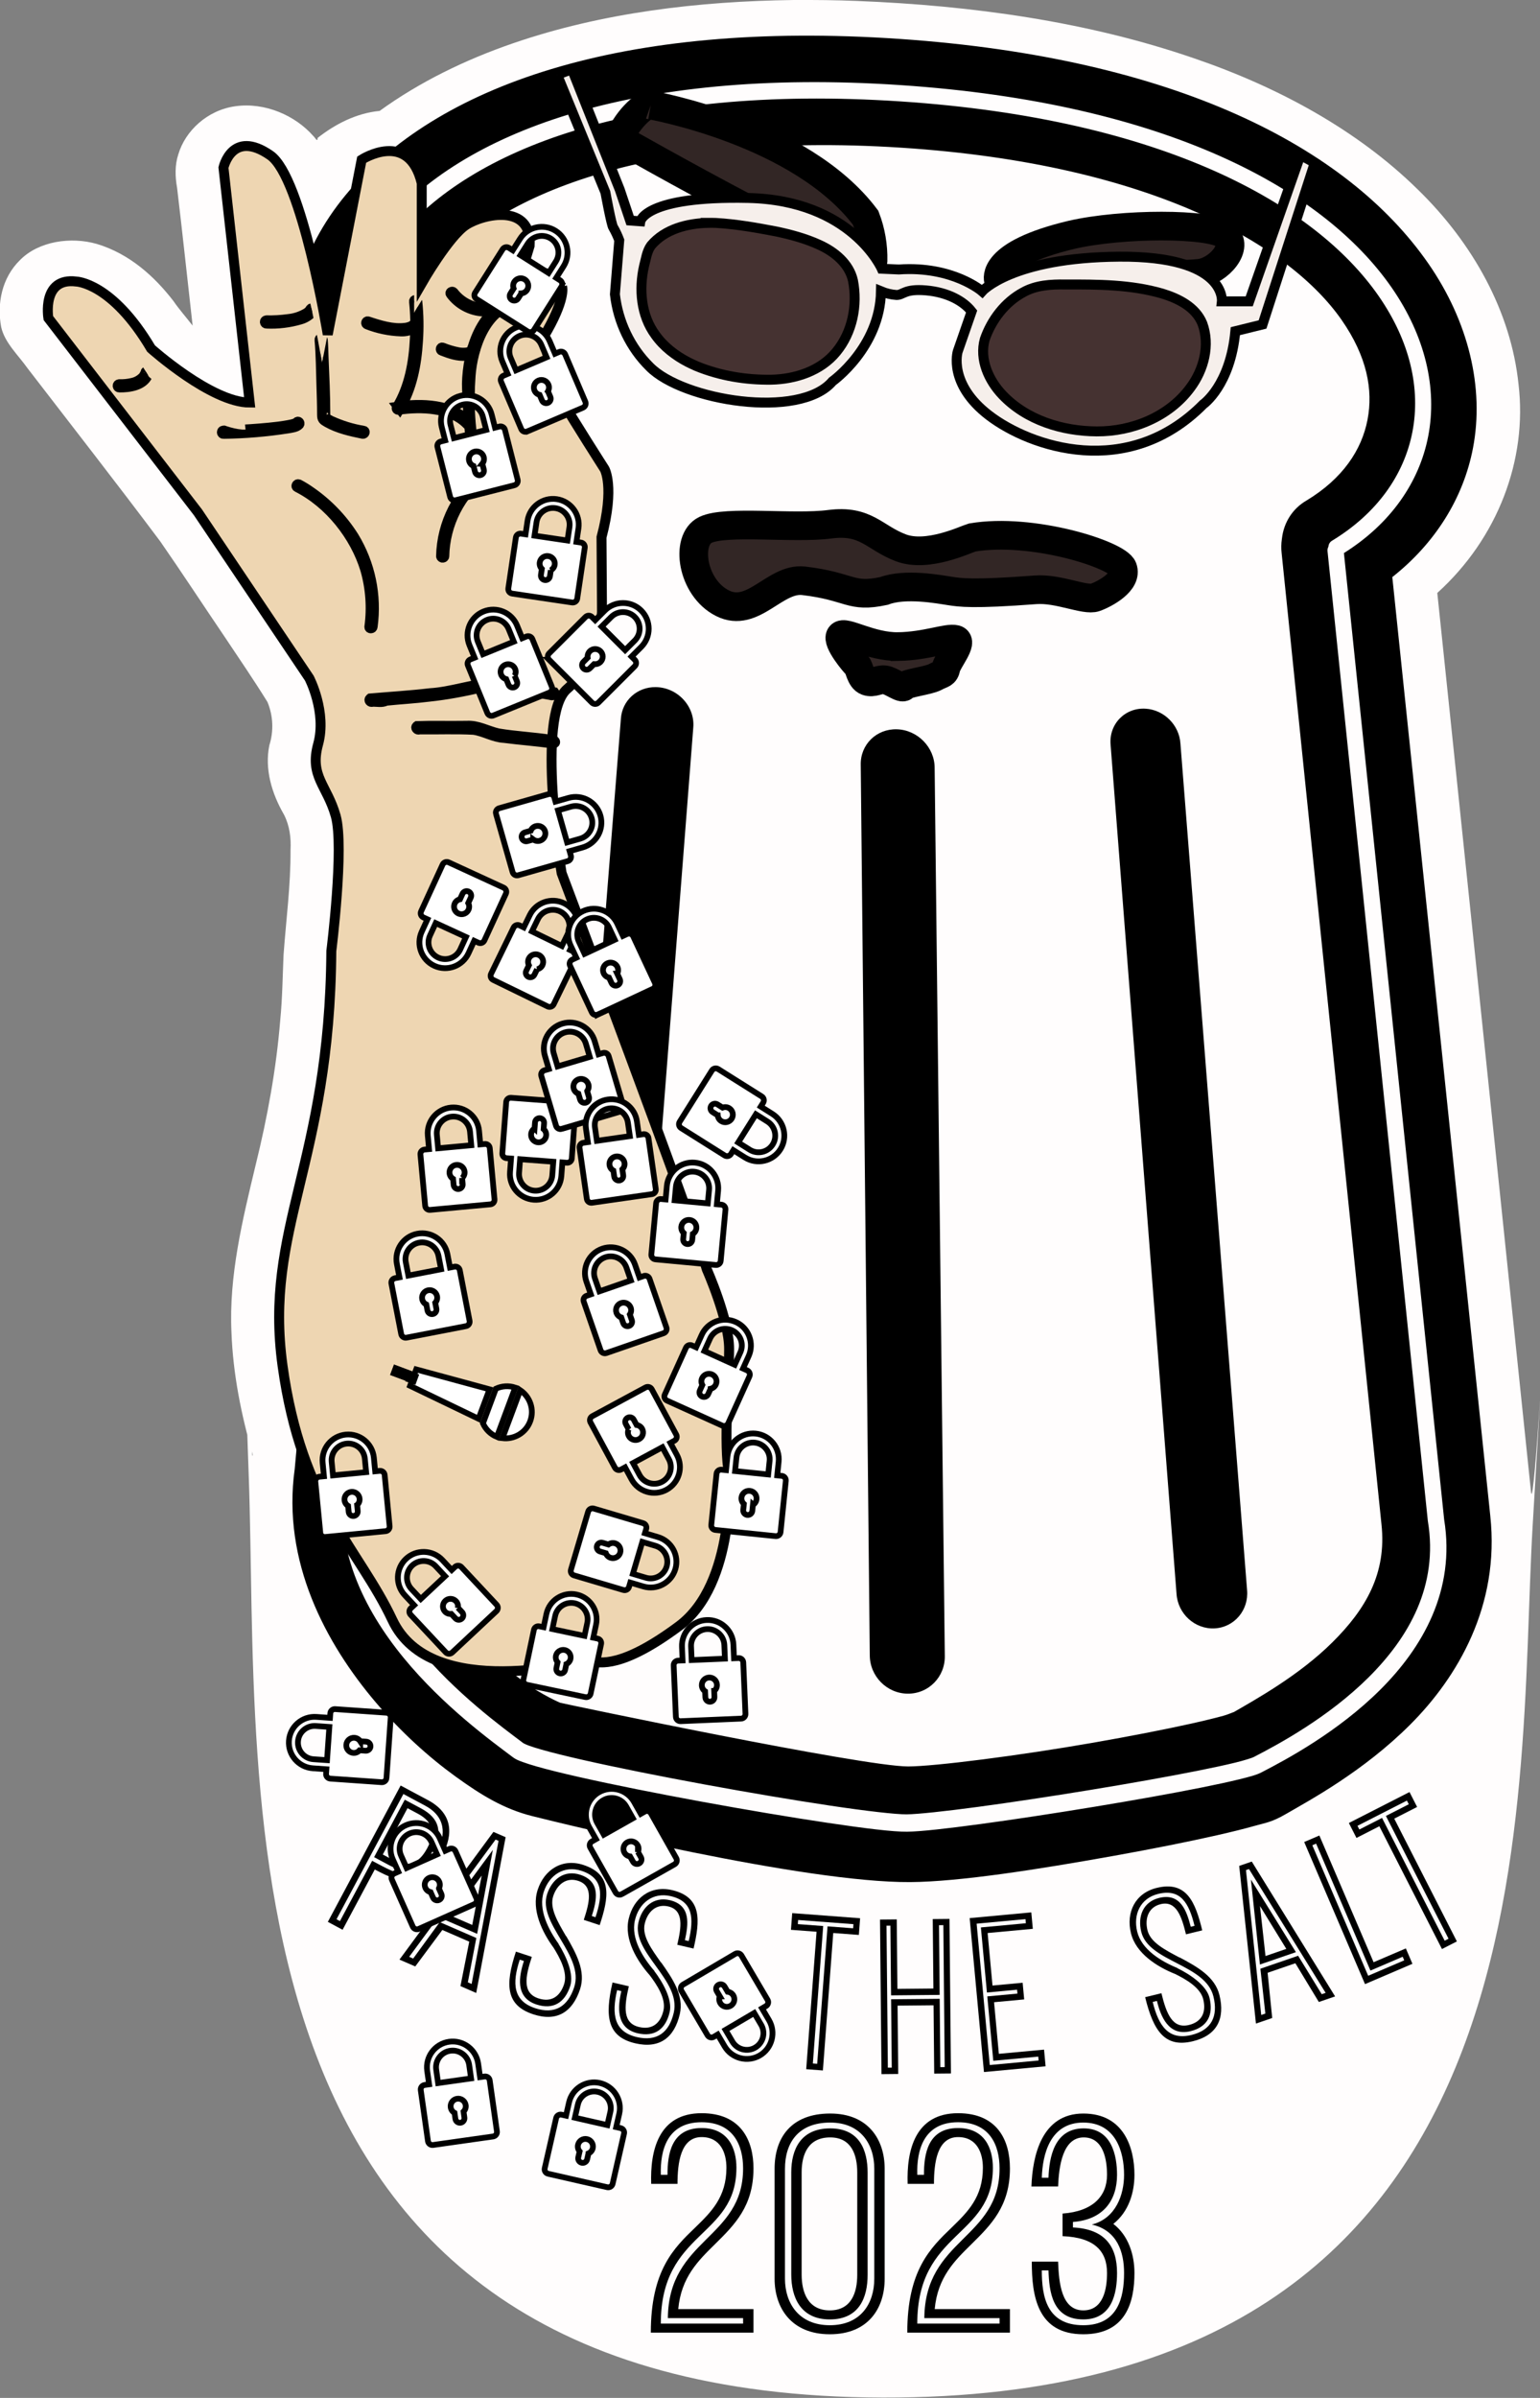 <?xml version="1.0" encoding="UTF-8" standalone="no"?>
<!-- Generator: Adobe Illustrator 18.0.0, SVG Export Plug-In . SVG Version: 6.00 Build 0)  -->

<svg
   version="1.1"
   id="Capa_1"
   x="0px"
   y="0px"
   viewBox="0 0 268.71 418.207"
   xml:space="preserve"
   sodipodi:docname="logo-salt-2023-speaker-v4.svg"
   width="268.71"
   height="418.207"
   inkscape:version="1.2.2 (b0a8486541, 2022-12-01)"
   inkscape:export-filename="logo-salt-2023-speaker-v3.png"
   inkscape:export-xdpi="150.005"
   inkscape:export-ydpi="150.005"
   xmlns:inkscape="http://www.inkscape.org/namespaces/inkscape"
   xmlns:sodipodi="http://sodipodi.sourceforge.net/DTD/sodipodi-0.dtd"
   xmlns="http://www.w3.org/2000/svg"
   xmlns:svg="http://www.w3.org/2000/svg"
   xmlns:rdf="http://www.w3.org/1999/02/22-rdf-syntax-ns#"
   xmlns:cc="http://creativecommons.org/ns#"
   xmlns:dc="http://purl.org/dc/elements/1.1/"><rect x="0" y="0" width="268.71" height="418.207" fill="#808080" stroke="none"/><defs
     id="defs49"><inkscape:path-effect
       effect="perspective-envelope"
       up_left_point="29,0"
       up_right_point="234.929,14.125"
       down_left_point="29,328.761"
       down_right_point="241.607,328.761"
       id="path-effect43915"
       is_visible="true"
       lpeversion="1"
       deform_type="perspective"
       horizontal_mirror="false"
       vertical_mirror="false"
       overflow_perspective="false" /><inkscape:path-effect
       effect="perspective-envelope"
       up_left_point="29,0"
       up_right_point="234.929,14.125"
       down_left_point="29,328.761"
       down_right_point="241.607,328.761"
       id="path-effect969"
       is_visible="true"
       lpeversion="1"
       deform_type="perspective"
       horizontal_mirror="false"
       vertical_mirror="false"
       overflow_perspective="false" /><clipPath
       clipPathUnits="userSpaceOnUse"
       id="clipPath191"><path
         d="m 6280.07,17707.1 c 0,0 48.8,-152.4 -225.2,-608.8 0,0 104,-566.4 228.8,-786 124.79,-219.6 513.59,-826.4 513.59,-826.4 0,0 128,-213.2 -36.4,-834.4 l 6,-913.6 c 0,0 -42.4,-608.8 -425.99,-938 -383.6,-329.2 -67.2,-2247.1 -67.2,-2247.1 0,0 1593.99,-4226.8 1773.19,-4837.6 0,0 304.39,-360 304.39,-716.4 0,-356.4 -322.39,-1110.4 -250.79,-1450.8 0,0 304.79,-1666 -394,-2185.2 -698.8,-519.198 -1074.4,-429.999 -1182,-411.999 -107.6,18 -1575.99,-408.801 -2084.38,177.999 -314,362 -1308.8,1520 -1541.59,3202.8 -232.8,1682.8 545.19,2674.4 563.19,5270.4 0,0 160,1271.6 53.6,1648 -106.4,376.4 -322.4,483.6 -214.8,875.9 107.6,392.4 -107.6,806 -107.6,806 l -1359.99,2024 -1825.988,2370 c 0,0 -84.797,499.6 340,446.4 0,0 435.996,-10.4 913.998,-818 0,0 736.39,-659.2 1203.99,-659.2 l -320,2867.2 c 0,0 104,474.4 570.8,150.8 390.4,-270 702.39,-2187.2 702.39,-2187.2 l 414.4,2134 c 0,0 574,372 733.2,-286.8 v -1222 c 0,0 329.59,574 541.99,712 212.4,138 807.6,265.6 775.6,-255.2 l -106,-350.4 c 0,0 191.2,21.2 276,21.2 84.8,0 226.8,-171.6 226.8,-171.6 z"
         id="path189" /></clipPath></defs><sodipodi:namedview
     pagecolor="#ffffff"
     bordercolor="#666666"
     borderopacity="1"
     objecttolerance="10"
     gridtolerance="10"
     guidetolerance="10"
     inkscape:pageopacity="0"
     inkscape:pageshadow="2"
     inkscape:window-width="1920"
     inkscape:window-height="1011"
     id="namedview47"
     showgrid="true"
     showguides="true"
     inkscape:guide-bbox="true"
     fit-margin-top="0"
     fit-margin-left="29"
     fit-margin-right="29"
     fit-margin-bottom="0"
     inkscape:zoom="1.6105403"
     inkscape:cx="141.87785"
     inkscape:cy="222.90655"
     inkscape:window-x="0"
     inkscape:window-y="752"
     inkscape:window-maximized="1"
     inkscape:current-layer="Capa_1"
     inkscape:snap-bbox="true"
     inkscape:snap-bbox-midpoints="true"
     inkscape:snap-midpoints="true"
     inkscape:snap-grids="false"
     inkscape:showpageshadow="2"
     inkscape:pagecheckerboard="0"
     inkscape:deskcolor="#d1d1d1"><inkscape:grid
       type="xygrid"
       id="grid870"
       originx="7.022"
       originy="48.58" /><sodipodi:guide
       position="157.022,699.173"
       orientation="0,1"
       id="guide4593"
       inkscape:locked="false" /></sodipodi:namedview><g
     id="g43996"
     style="display:inline;fill:#fffdfd;fill-opacity:1"
     transform="translate(171.675,-21.339)"><g
       id="g43763"
       transform="translate(-300.392,-13.3)"
       style="fill:#fffdfd;fill-opacity:1" /><g
       id="path43765"
       style="fill:#fffdfd;fill-opacity:1" /><g
       id="path43767"
       style="fill:#fffdfd;fill-opacity:1" /><g
       id="path43769"
       style="fill:#fffdfd;fill-opacity:1" /><g
       id="path43771"
       style="fill:#fffdfd;fill-opacity:1" /><g
       id="path43773"
       style="fill:#fffdfd;fill-opacity:1" /><g
       id="g43797"
       transform="matrix(0.014,0,0,-0.014,-313.557,290.284)"
       style="fill:#fffdfd;fill-opacity:1;stroke:#000000;stroke-width:121.272"><g
         id="g43795"
         clip-path="url(#clipPath191)"
         style="fill:#fffdfd;fill-opacity:1"><g
           id="path43775"
           style="fill:#fffdfd;fill-opacity:1" /><g
           id="path43777"
           style="fill:#fffdfd;fill-opacity:1" /><g
           id="path43779"
           style="fill:#fffdfd;fill-opacity:1" /><g
           id="path43781"
           style="fill:#fffdfd;fill-opacity:1" /><g
           id="path43783"
           style="fill:#fffdfd;fill-opacity:1" /><g
           id="path43785"
           style="fill:#fffdfd;fill-opacity:1" /><g
           id="path43787"
           style="fill:#fffdfd;fill-opacity:1" /><g
           id="path43789"
           style="fill:#fffdfd;fill-opacity:1" /><g
           id="path43791"
           style="fill:#fffdfd;fill-opacity:1" /><g
           id="path43793"
           style="fill:#fffdfd;fill-opacity:1" /></g></g><g
       id="path43799"
       style="fill:#fffdfd;fill-opacity:1" /><g
       id="path43801"
       style="fill:#fffdfd;fill-opacity:1" /><g
       id="path43803"
       style="fill:#fffdfd;fill-opacity:1" /><g
       id="path43805"
       style="fill:#fffdfd;fill-opacity:1" /><g
       id="path43807"
       style="fill:#fffdfd;fill-opacity:1" /><g
       id="path43809"
       style="fill:#fffdfd;fill-opacity:1" /><g
       id="path43811"
       style="fill:#fffdfd;fill-opacity:1" /><g
       id="path43813"
       style="fill:#fffdfd;fill-opacity:1" /><g
       id="path43815"
       style="fill:#fffdfd;fill-opacity:1" /><g
       id="path43817"
       style="fill:#fffdfd;fill-opacity:1" /><g
       id="path43819"
       style="fill:#fffdfd;fill-opacity:1" /><g
       id="path43821"
       style="fill:#fffdfd;fill-opacity:1" /><g
       id="path43823"
       style="fill:#fffdfd;fill-opacity:1" /><g
       id="path43825"
       style="fill:#fffdfd;fill-opacity:1" /><g
       id="path43827"
       style="fill:#fffdfd;fill-opacity:1" /><g
       id="path43829"
       style="fill:#fffdfd;fill-opacity:1" /><g
       id="path43831"
       style="fill:#fffdfd;fill-opacity:1" /><g
       id="path43833"
       style="fill:#fffdfd;fill-opacity:1" /><g
       id="path43835"
       style="fill:#fffdfd;fill-opacity:1" /><g
       id="path43837"
       style="fill:#fffdfd;fill-opacity:1" /><g
       id="path43839"
       style="fill:#fffdfd;fill-opacity:1" /><g
       id="path43841"
       style="fill:#fffdfd;fill-opacity:1" /><g
       id="path43843"
       style="fill:#fffdfd;fill-opacity:1" /><g
       id="path43845"
       style="fill:#fffdfd;fill-opacity:1" /><g
       id="path43849"
       style="fill:#fffdfd;fill-opacity:1" /><g
       id="path43851"
       style="fill:#fffdfd;fill-opacity:1" /><g
       id="path43853"
       style="fill:#fffdfd;fill-opacity:1" /><g
       id="path43855"
       style="fill:#fffdfd;fill-opacity:1" /><g
       id="path43857"
       style="fill:#fffdfd;fill-opacity:1" /><g
       id="path43859"
       style="fill:#fffdfd;fill-opacity:1" /><g
       id="path43861"
       style="fill:#fffdfd;fill-opacity:1" /><g
       id="path43863"
       style="fill:#fffdfd;fill-opacity:1" /><g
       id="path43865"
       style="fill:#fffdfd;fill-opacity:1" /><g
       id="path43867"
       style="fill:#fffdfd;fill-opacity:1" /><g
       id="path43869"
       style="fill:#fffdfd;fill-opacity:1" /><g
       id="path43871"
       style="fill:#fffdfd;fill-opacity:1" /><g
       id="path43873"
       style="fill:#fffdfd;fill-opacity:1" /><g
       id="path43875"
       style="fill:#fffdfd;fill-opacity:1" /><g
       id="path43877"
       style="fill:#fffdfd;fill-opacity:1" /><g
       aria-label="   Pass the Salt"
       transform="rotate(-49.181,-88.432,664.249)"
       id="g43901"
       style="font-size:40px;letter-spacing:4px;fill:#fffdfd;fill-opacity:1" /><g
       id="path43903"
       style="fill:#fffdfd;fill-opacity:1" /><g
       id="path43905"
       style="fill:#fffdfd;fill-opacity:1" /><g
       id="path43907"
       style="fill:#fffdfd;fill-opacity:1" /><g
       aria-label="2023"
       transform="scale(1.072,0.933)"
       id="text43911"
       style="font-size:60.322px;display:inline;fill:#fffdfd;fill-opacity:1;stroke-width:1"><path
         id="path44388"
         style="-inkscape-font-specification:'Ostrich Sans Inline';fill:#fffdfd;fill-opacity:1;stroke:none;stroke-width:6.4;stroke-dasharray:none;stroke-opacity:1"
         d="m -30.938,22.871 c -15.513,0.227 -31.182,2.353 -45.679,8.084 -7.823,3.091 -15.259,7.258 -21.734,12.649 -3.838,0.422 -7.277,2.507 -10.096,5.051 0.002,0.937 -0.415,-0.084 -0.704,-0.361 -2.921,-3.821 -7.848,-6.352 -12.709,-5.56 -4.551,0.73 -8.126,4.605 -9.255,8.965 -0.588,2.042 -0.531,4.195 -0.208,6.275 0.895,8.579 1.684,17.173 2.53,25.767 -1.028,-1.541 -2.171,-3.006 -3.124,-4.6 -3.069,-4.575 -7.134,-8.827 -12.454,-10.666 -4.263,-1.411 -9.483,-0.507 -12.496,2.985 -3.007,3.36 -3.79,8.205 -3.089,12.546 0.582,2.948 2.74,5.184 4.268,7.666 7.229,10.788 14.532,21.528 21.627,32.404 3.558,5.888 6.959,11.869 10.457,17.793 2.356,4.06 4.767,8.099 6.993,12.228 0.933,2.583 1.036,5.444 0.306,8.089 -0.791,4.436 0.381,8.988 2.377,12.951 0.933,2.078 1.173,4.379 1.069,6.634 0.04,6.568 -0.723,13.055 -1.134,19.594 -0.153,4.091 -0.189,8.098 -0.536,12.169 -0.646,9.128 -2.084,18.184 -4.009,27.125 -2.148,10.29 -4.371,20.716 -3.932,31.292 0.247,7.723 1.581,15.374 3.463,22.857 -0.284,4.02 -2.496,-54.818 -0.646,4.177 1.85,58.995 -7.004,171.754 103.188,172.063 110.192,0.31 103.116,-110.451 105.78,-162.846 2.663,-52.395 0.252,-1.661 -0.257,-6.411 -5.073,-56.029 -10.16,-112.057 -15.258,-168.084 9.85,-10.219 14.681,-24.911 13.222,-38.991 -1.218,-13.561 -7.416,-26.41 -16.459,-36.489 -9.796,-11.047 -22.634,-19.071 -36.306,-24.436 -17.459,-6.919 -36.234,-9.888 -54.921,-10.742 -3.421,-0.165 -6.849,-0.189 -10.274,-0.176 z"
         sodipodi:nodetypes="ccccccccccccccccccccccccczzzcccccccc" /></g></g><g
     id="g16"
     transform="translate(7.022,-18.282)" /><g
     id="g18"
     transform="translate(7.022,-18.282)" /><g
     id="g20"
     transform="translate(7.022,-18.282)" /><g
     id="g22"
     transform="translate(7.022,-18.282)" /><g
     id="g24"
     transform="translate(7.022,-18.282)" /><g
     id="g26"
     transform="translate(7.022,-18.282)" /><g
     id="g28"
     transform="translate(7.022,-18.282)" /><g
     id="g30"
     transform="translate(7.022,-18.282)" /><g
     id="g32"
     transform="translate(7.022,-18.282)" /><g
     id="g34"
     transform="translate(7.022,-18.282)" /><g
     id="g36"
     transform="translate(7.022,-18.282)" /><g
     id="g38"
     transform="translate(7.022,-18.282)" /><g
     id="g40"
     transform="translate(7.022,-18.282)" /><g
     id="g42"
     transform="translate(7.022,-18.282)" /><g
     id="g44"
     transform="translate(7.022,-18.282)" /><g
     id="g967"
     transform="translate(21.507,-0.515)"
     inkscape:path-effect="#path-effect969"><path
       style="color:#000000;font-style:normal;font-variant:normal;font-weight:normal;font-stretch:normal;font-size:medium;line-height:normal;font-family:sans-serif;font-variant-ligatures:normal;font-variant-position:normal;font-variant-caps:normal;font-variant-numeric:normal;font-variant-alternates:normal;font-feature-settings:normal;text-indent:0;text-align:start;text-decoration:none;text-decoration-line:none;text-decoration-style:solid;text-decoration-color:#000000;letter-spacing:normal;word-spacing:normal;text-transform:none;writing-mode:lr-tb;direction:ltr;text-orientation:mixed;dominant-baseline:auto;baseline-shift:baseline;text-anchor:start;white-space:normal;shape-padding:0;clip-rule:nonzero;display:inline;overflow:visible;visibility:visible;opacity:1;isolation:auto;mix-blend-mode:normal;color-interpolation:sRGB;color-interpolation-filters:linearRGB;solid-color:#000000;solid-opacity:1;vector-effect:none;fill:#000000;fill-opacity:1;fill-rule:nonzero;stroke:none;stroke-width:20;stroke-linecap:round;stroke-linejoin:round;stroke-miterlimit:4;stroke-dasharray:none;stroke-dashoffset:0;stroke-opacity:1;marker:none;paint-order:stroke fill markers;color-rendering:auto;image-rendering:auto;shape-rendering:auto;text-rendering:auto;enable-background:accumulate"
       d="M 135.526,7.307 C 86.655,3.955 54.446,15.584 38.773,34.563 30.874,44.129 27.53,55.799 29.599,67.093 c 1.727,9.428 7.17,18.225 15.277,25.134 L 29.919,256.696 c -2.27,16.161 5.418,30.462 14.179,40.766 4.412,5.188 9.205,9.49 13.788,12.817 4.577,3.322 8.541,5.733 13.475,6.971 5.795,1.454 47.346,11.634 65.956,11.51 8.565,-0.057 22.289,-2.206 35.59,-4.591 6.619,-1.187 12.934,-2.443 17.99,-3.591 2.523,-0.573 4.726,-1.117 6.591,-1.645 1.864,-0.528 2.893,-0.596 5.443,-2.08 3.959,-2.304 13.406,-7.341 21.636,-15.572 8.186,-8.187 15.678,-20.695 13.956,-36.418 l 0.007,0.051 -17.099,-163.751 c 7.415,-5.851 12.4,-13.697 14.084,-22.534 1.993,-10.456 -0.762,-22.03 -7.827,-32.199 C 213.536,26.064 183.4,10.591 135.526,7.307 Z m 0.088,8.051 c 46.333,3.099 73.769,18.141 85.672,35.264 5.944,8.55 8.002,17.684 6.419,25.932 -1.557,8.115 -6.626,15.347 -14.715,20.416 l 17.484,168.517 0.002,0.025 c 2.025,12.424 -3.83,22.415 -11.156,29.706 -7.379,7.344 -16.322,12.142 -20.733,14.414 -0.864,0.445 -2.048,0.758 -3.821,1.194 -1.774,0.436 -4.047,0.927 -6.675,1.453 -5.266,1.053 -11.958,2.243 -18.796,3.369 -6.86,1.13 -13.865,2.194 -19.711,2.985 -5.861,0.792 -10.47,1.314 -12.826,1.339 -2.446,0.027 -7.396,-0.588 -13.84,-1.547 -6.46,-0.962 -14.304,-2.282 -22.019,-3.697 -7.738,-1.419 -15.341,-2.933 -21.272,-4.273 -2.97,-0.671 -5.517,-1.298 -7.471,-1.855 -0.977,-0.279 -1.806,-0.541 -2.482,-0.79 -0.677,-0.25 -1.167,-0.432 -1.686,-0.823 -3.686,-2.779 -12.093,-8.847 -19.051,-17.32 C 41.998,281.211 36.425,270.212 38.678,257.776 L 53.866,88.794 C 45.104,82.68 39.68,74.65 38.109,66.099 36.493,57.306 38.961,48.07 45.629,39.964 58.875,23.861 88.347,12.197 135.615,15.358 Z m 0.031,2.845 c -46.701,-3.095 -75.206,8.579 -87.599,23.664 -6.236,7.591 -8.399,15.97 -6.943,23.883 1.443,7.846 6.456,15.275 14.924,21.027 0.586,0.263 0.961,0.844 0.94,1.457 -7.3e-4,0.033 -0.003,0.066 -0.006,0.099 -0.002,0.029 -0.004,0.059 -0.008,0.088 l 6e-6,0.002 -15.187,169.669 c -0.004,0.046 -0.01,0.093 -0.018,0.139 -2.1,11.33 2.946,21.429 9.587,29.518 6.633,8.08 14.745,13.967 18.499,16.8 -0.054,-0.041 0.331,0.185 0.889,0.391 0.559,0.206 1.327,0.451 2.256,0.716 1.858,0.531 4.365,1.15 7.3,1.816 5.861,1.328 13.431,2.84 21.135,4.257 7.681,1.414 15.499,2.734 21.91,3.693 6.395,0.956 11.52,1.542 13.363,1.523 1.93,-0.02 6.638,-0.521 12.46,-1.304 5.806,-0.781 12.79,-1.836 19.626,-2.957 6.814,-1.117 13.482,-2.301 18.698,-3.34 2.603,-0.519 4.848,-1.001 6.556,-1.419 1.707,-0.418 2.97,-0.842 3.202,-0.961 4.349,-2.236 13.038,-6.926 20.05,-13.895 6.981,-6.938 12.235,-15.947 10.361,-27.252 -0.005,-0.03 -0.01,-0.061 -0.013,-0.092 L 210.132,96.69 c -0.037,-0.292 0.015,-0.583 0.151,-0.833 0.032,-0.452 0.28,-0.846 0.666,-1.06 7.831,-4.752 12.557,-11.494 13.996,-18.979 1.436,-7.467 -0.375,-15.737 -5.922,-23.715 C 207.914,36.131 181.434,21.237 135.646,18.203 Z m 0.089,8.069 c 44.243,2.856 68.007,17.329 76.855,30.045 4.42,6.352 5.531,12.169 4.515,17.42 -1.018,5.259 -4.322,10.254 -10.652,14.077 -2.387,1.375 -3.957,3.801 -4.274,6.608 -0.006,0.04 -0.012,0.08 -0.018,0.12 -5.2e-4,0.007 -0.001,0.014 -0.002,0.02 -0.115,0.792 -0.128,1.604 -0.037,2.413 l 17.417,169.347 c 0.002,0.017 0.003,0.035 0.005,0.052 0.925,8.559 -2.757,14.812 -8.578,20.581 -5.842,5.791 -13.319,9.926 -17.893,12.559 1.486,-0.855 0.24,-0.139 -1.112,0.237 -1.352,0.376 -3.313,0.856 -5.628,1.371 -4.638,1.031 -10.745,2.219 -17.129,3.334 -12.825,2.238 -27.586,4.124 -32.238,4.135 -7.954,0.019 -59.81,-10.874 -60.727,-11.108 0.027,0.007 -3.096,-1.302 -6.293,-3.633 -3.199,-2.333 -6.872,-5.631 -10.094,-9.429 -6.45,-7.604 -10.623,-16.676 -9.416,-24.856 0.028,-0.191 0.05,-0.383 0.067,-0.576 L 65.364,90.998 c 0.495,-2.01 0.303,-4.157 -0.545,-6.125 -0.051,-0.127 -0.104,-0.253 -0.16,-0.378 -0.014,-0.03 -0.029,-0.06 -0.044,-0.09 C 63.607,82.224 61.846,80.423 59.651,79.33 53.563,74.895 50.509,69.861 49.568,64.761 48.567,59.336 49.87,53.384 54.886,47.254 64.868,35.056 90.64,23.361 135.735,26.272 Z"
       id="path868"
       inkscape:connector-curvature="0"
       inkscape:original-d="M 136.64837,0 C 86.660461,0 54.240425,14.364428 38.642505,34.992188 c -7.79896,10.313879 -11.086502,22.455519 -9.054687,33.867187 1.693809,9.513264 7.034113,18.181833 15.003906,24.800781 L 29.884693,258.54297 c -2.182264,15.86119 5.204041,29.75942 13.634765,39.75586 4.250215,5.03954 8.87559,9.21589 13.304688,12.44531 4.429098,3.22942 8.270581,5.57339 13.066406,6.77148 5.64422,1.41008 46.471338,11.36648 65.015628,11.24415 8.584,-0.0566 22.43249,-2.19432 35.94141,-4.58008 6.75446,-1.19288 13.2194,-2.45805 18.41211,-3.61719 2.59635,-0.57957 4.86577,-1.12939 6.79101,-1.66406 1.92524,-0.53468 2.98507,-0.60484 5.63672,-2.10352 4.12428,-2.33098 13.99472,-7.44771 22.71289,-15.82226 8.71817,-8.37456 16.84932,-21.20082 15.38672,-37.27149 l 0.006,0.0527 -14.5625,-169.888676 c 8.02585,-6.588155 13.53009,-15.191259 15.53501,-24.693319 2.37908,-11.275218 -0.31879,-23.482737 -7.67968,-33.914063 C 218.36409,14.395162 186.63627,0 136.64837,0 Z m 0,8.5 c 48.32402,0 77.13486,14.146274 89.49218,31.658203 6.17869,8.755965 8.18249,18.37683 6.3086,27.257813 -1.83904,8.715809 -7.39674,16.667573 -16.0918,22.46289 l 14.96289,174.574214 0.002,0.0254 c 1.85761,12.67141 -4.47693,22.91248 -12.25977,30.3789 -7.80223,7.48503 -17.13411,12.37586 -21.71875,14.6836 -0.8971,0.45156 -2.11987,0.77154 -3.94922,1.21679 -1.82935,0.44525 -4.16922,0.94712 -6.87109,1.48438 -5.40375,1.07452 -12.24894,2.28755 -19.22071,3.43359 -6.97176,1.14604 -14.06718,2.22419 -19.96875,3.02344 -5.90156,0.79925 -10.53075,1.32547 -12.89062,1.35547 -2.44773,0.0311 -7.38645,-0.56838 -13.79883,-1.50391 -6.41238,-0.93552 -14.17587,-2.21883 -21.787111,-3.5918 -7.611238,-1.37296 -15.067029,-2.83453 -20.867188,-4.1289 -2.900079,-0.64719 -5.383526,-1.25099 -7.287109,-1.78906 -0.951791,-0.26904 -1.757882,-0.52201 -2.416016,-0.76368 -0.658133,-0.24166 -1.134642,-0.41773 -1.638671,-0.79882 -3.576586,-2.70422 -11.720256,-8.5963 -18.439454,-16.83985 -6.694104,-8.21275 -12.06088,-18.92634 -9.875,-31.16406 L 53.476489,89.703125 C 44.832259,83.918969 39.496333,76.01502 37.956958,67.369141 c -1.584877,-8.90145 0.857241,-18.511653 7.464844,-27.25 C 58.637008,22.642445 88.324343,8.5 136.64837,8.5 Z m 0,3 c -47.736775,0 -76.457789,14.06318 -88.832037,30.427734 -6.187124,8.182278 -8.333385,16.900525 -6.90625,24.916016 1.413586,7.939389 6.349417,15.256755 14.712891,20.6875 a 1.50015,1.50015 0 0 1 0.927734,1.439453 1.5002301,1.5002301 0 0 1 -0.0059,0.101563 1.5002301,1.5002301 0 0 1 -0.0078,0.08984 v 0.002 L 41.322193,259.74023 a 1.50015,1.50015 0 0 1 -0.01758,0.13672 c -2.042644,11.15682 2.819745,21.0021 9.230468,28.86719 6.410724,7.86509 14.275962,13.58322 17.921875,16.33984 -0.05262,-0.0398 0.321544,0.17927 0.865235,0.37891 0.54369,0.19964 1.291688,0.43543 2.197265,0.69141 1.811155,0.51195 4.257404,1.1081 7.125,1.74804 5.735193,1.27988 13.162206,2.73584 20.744141,4.10352 7.581933,1.36768 15.322753,2.64731 21.689443,3.57617 6.36672,0.92886 11.48276,1.49606 13.32813,1.47266 1.93323,-0.0246 6.66229,-0.53409 12.52539,-1.32813 5.8631,-0.79404 12.93755,-1.86776 19.88477,-3.00976 6.94721,-1.14201 13.76878,-2.35368 19.12109,-3.41797 2.67615,-0.53215 4.98709,-1.02648 6.74805,-1.45508 1.76096,-0.4286 3.06776,-0.86119 3.30859,-0.98242 4.51887,-2.27463 13.58165,-7.06059 20.99024,-14.16797 7.40855,-7.10738 13.08597,-16.34127 11.36132,-27.86328 a 1.50015,1.50015 0 0 1 -0.0117,-0.0937 l -15,-175.000002 a 1.50015,1.50015 0 0 1 0.17579,-0.886719 1.50015,1.50015 0 0 1 0.72656,-1.154297 c 8.40756,-5.449431 13.58175,-12.862479 15.27734,-20.898437 1.69559,-8.035958 -0.0628,-16.743543 -5.82422,-24.908203 C 212.16656,25.559351 184.38514,11.5 136.64837,11.5 Z m 0,8.5 c 46.07289,0 70.93732,13.810468 80.0957,26.789062 4.57919,6.489298 5.64353,12.612187 4.45313,18.253907 -1.19041,5.64172 -4.80138,11.123327 -11.58399,15.519531 a 10.001,10.001 0 0 0 -4.64062,7.205078 10.001,10.001 0 0 0 -0.0215,0.126953 10.001,10.001 0 0 0 -0.002,0.02148 10.001,10.001 0 0 0 -0.084,2.544922 l 15,174.999997 a 10.001,10.001 0 0 0 0.004,0.0527 c 0.79319,8.71532 -3.16628,15.11993 -9.32422,21.03516 -6.15794,5.91523 -13.94734,10.14829 -18.69922,12.83398 1.54213,-0.8716 0.24871,-0.14139 -1.14648,0.2461 -1.39519,0.38747 -3.41488,0.88234 -5.79688,1.41406 -4.76399,1.06344 -11.01727,2.29064 -17.5332,3.44141 -13.03186,2.30151 -27.92784,4.24655 -32.5957,4.27734 -7.95941,0.0525 -59.139925,-10.42674 -60.035162,-10.65039 0.02661,0.007 -3.020008,-1.25911 -6.130859,-3.52735 -3.110851,-2.26824 -6.676124,-5.47704 -9.798828,-9.17969 -6.245409,-7.40528 -10.274316,-16.27224 -9.085938,-24.33985 a 10.001,10.001 0 0 0 0.06641,-0.56836 L 64.874927,91.365234 A 10.001,10.001 0 0 0 64.355396,85.125 10.001,10.001 0 0 0 64.197193,84.746094 10.001,10.001 0 0 0 64.154224,84.65625 10.001,10.001 0 0 0 59.238208,79.722656 C 53.211292,75.511241 50.198007,70.524822 49.277271,65.353516 48.297073,59.848245 49.599864,53.661431 54.59563,47.054688 64.587162,33.8412 90.575474,20 136.64837,20 Z" /><path
       style="color:#000000;font-style:normal;font-variant:normal;font-weight:normal;font-stretch:normal;font-size:medium;line-height:normal;font-family:sans-serif;font-variant-ligatures:normal;font-variant-position:normal;font-variant-caps:normal;font-variant-numeric:normal;font-variant-alternates:normal;font-feature-settings:normal;text-indent:0;text-align:start;text-decoration:none;text-decoration-line:none;text-decoration-style:solid;text-decoration-color:#000000;letter-spacing:normal;word-spacing:normal;text-transform:none;writing-mode:lr-tb;direction:ltr;text-orientation:mixed;dominant-baseline:auto;baseline-shift:baseline;text-anchor:start;white-space:normal;shape-padding:0;clip-rule:nonzero;display:inline;overflow:visible;visibility:visible;opacity:1;isolation:auto;mix-blend-mode:normal;color-interpolation:sRGB;color-interpolation-filters:linearRGB;solid-color:#000000;solid-opacity:1;vector-effect:none;fill:#000000;fill-opacity:1;fill-rule:nonzero;stroke:none;stroke-width:12.692;stroke-linecap:round;stroke-linejoin:round;stroke-miterlimit:4;stroke-dasharray:none;stroke-dashoffset:0;stroke-opacity:1;marker:none;paint-order:stroke fill markers;color-rendering:auto;image-rendering:auto;shape-rendering:auto;text-rendering:auto;enable-background:accumulate"
       d="m 92.916,120.351 c -3.249,-0.041 -5.88,2.342 -6.086,5.516 L 74.897,276.176 c -0.328,3.564 2.347,6.751 5.942,7.083 3.59,0.331 6.711,-2.313 6.943,-5.877 L 99.458,127.44 c 0.344,-3.711 -2.727,-7.04 -6.541,-7.088 z"
       id="path4567"
       inkscape:connector-curvature="0"
       inkscape:original-d="m 92.240161,120.06641 a 6.3465752,6.3465752 0 0 0 -6.128906,5.90625 L 73.521411,277.13672 a 6.3465752,6.3465752 0 1 0 12.648438,1.05273 L 98.759693,127.02734 a 6.3465752,6.3465752 0 0 0 -6.519532,-6.96093 z" /><path
       style="color:#000000;font-style:normal;font-variant:normal;font-weight:normal;font-stretch:normal;font-size:medium;line-height:normal;font-family:sans-serif;font-variant-ligatures:normal;font-variant-position:normal;font-variant-caps:normal;font-variant-numeric:normal;font-variant-alternates:normal;font-feature-settings:normal;text-indent:0;text-align:start;text-decoration:none;text-decoration-line:none;text-decoration-style:solid;text-decoration-color:#000000;letter-spacing:normal;word-spacing:normal;text-transform:none;writing-mode:lr-tb;direction:ltr;text-orientation:mixed;dominant-baseline:auto;baseline-shift:baseline;text-anchor:start;white-space:normal;shape-padding:0;clip-rule:nonzero;display:inline;overflow:visible;visibility:visible;opacity:1;isolation:auto;mix-blend-mode:normal;color-interpolation:sRGB;color-interpolation-filters:linearRGB;solid-color:#000000;solid-opacity:1;vector-effect:none;fill:#000000;fill-opacity:1;fill-rule:nonzero;stroke:none;stroke-width:13.147;stroke-linecap:round;stroke-linejoin:round;stroke-miterlimit:4;stroke-dasharray:none;stroke-dashoffset:0;stroke-opacity:1;marker:none;paint-order:stroke fill markers;color-rendering:auto;image-rendering:auto;shape-rendering:auto;text-rendering:auto;enable-background:accumulate"
       d="m 134.971,127.707 c -3.558,-0.1 -6.375,2.678 -6.289,6.209 l 1.576,155.236 c -0.016,3.684 2.969,6.722 6.627,6.747 3.652,0.026 6.56,-2.963 6.464,-6.637 l -1.774,-154.811 c 0.01,-3.592 -2.976,-6.643 -6.604,-6.745 z"
       id="path4569"
       inkscape:connector-curvature="0"
       inkscape:original-d="m 134.7304,125.74219 a 6.57394,6.57394 0 0 0 -6.47461,6.66601 v 157.0586 a 6.57394,6.57394 0 1 0 13.14648,0 V 132.4082 a 6.57394,6.57394 0 0 0 -6.67187,-6.66601 z" /><path
       style="color:#000000;font-style:normal;font-variant:normal;font-weight:normal;font-stretch:normal;font-size:medium;line-height:normal;font-family:sans-serif;font-variant-ligatures:normal;font-variant-position:normal;font-variant-caps:normal;font-variant-numeric:normal;font-variant-alternates:normal;font-feature-settings:normal;text-indent:0;text-align:start;text-decoration:none;text-decoration-line:none;text-decoration-style:solid;text-decoration-color:#000000;letter-spacing:normal;word-spacing:normal;text-transform:none;writing-mode:lr-tb;direction:ltr;text-orientation:mixed;dominant-baseline:auto;baseline-shift:baseline;text-anchor:start;white-space:normal;shape-padding:0;clip-rule:nonzero;display:inline;overflow:visible;visibility:visible;opacity:1;isolation:auto;mix-blend-mode:normal;color-interpolation:sRGB;color-interpolation-filters:linearRGB;solid-color:#000000;solid-opacity:1;vector-effect:none;fill:#000000;fill-opacity:1;fill-rule:nonzero;stroke:none;stroke-width:12.699;stroke-linecap:round;stroke-linejoin:round;stroke-miterlimit:4;stroke-dasharray:none;stroke-dashoffset:0;stroke-opacity:1;marker:none;paint-order:stroke fill markers;color-rendering:auto;image-rendering:auto;shape-rendering:auto;text-rendering:auto;enable-background:accumulate"
       d="m 178.413,124.115 c -3.614,-0.238 -6.465,2.69 -6.134,6.307 L 183.781,278.475 c 0.223,3.507 3.223,6.225 6.661,6.036 3.433,-0.188 5.972,-3.201 5.648,-6.693 L 184.461,130.173 c -0.207,-3.202 -2.846,-5.846 -6.048,-6.058 z"
       id="path4571"
       inkscape:connector-curvature="0"
       inkscape:original-d="m 179.55462,120.0625 a 6.3502028,6.3502028 0 0 0 -6.47071,6.83789 l 9.56446,151.33984 a 6.3502028,6.3502028 0 1 0 12.67383,-0.80078 l -9.56446,-151.33984 a 6.3502028,6.3502028 0 0 0 -6.20312,-6.03711 z" /></g><path
     d="m 98.085,50.032 c 0,0 0.697,2.178 -3.218,8.7 0,0 1.486,8.094 3.27,11.232 1.783,3.138 7.339,11.809 7.339,11.809 0,0 1.829,3.047 -0.52,11.924 l 0.086,13.056 c 0,0 -0.606,8.7 -6.087,13.404 -5.482,4.704 -0.96,32.112 -0.96,32.112 0,0 22.778,60.402 25.339,69.13 0,0 3.887,8.746 3.887,13.867 0,5.122 -1.023,16.965 0,21.83 0,0 1.235,19.08 -8.751,26.5 -9.986,7.419 -13.822,6.402 -15.353,6.145 -1.532,-0.257 -27.843,7.277 -34.656,-7.214 -5.813,-12.375 -15.828,-20.229 -19.154,-44.294 -3.327,-24.065 8.248,-35.28 8.505,-72.377 0,0 2.286,-18.171 0.766,-23.55 -1.52,-5.379 -4.607,-6.911 -3.07,-12.517 1.538,-5.607 -1.538,-11.518 -1.538,-11.518 L 34.534,89.347 8.44,55.479 c 0,0 -1.212,-7.139 4.859,-6.379 0,0 6.23,0.149 13.061,11.689 0,0 10.523,9.42 17.205,9.42 L 38.992,29.236 c 0,0 1.486,-6.779 8.157,-2.155 5.579,3.858 10.037,31.256 10.037,31.256 L 63.108,27.842 c 0,0 8.203,-5.316 10.478,4.098 v 17.463 c 0,0 4.71,-8.203 7.745,-10.175 3.035,-1.972 11.541,-3.795 11.084,3.647 l -1.515,5.007 c 0,0 2.732,-0.303 3.944,-0.303 1.212,0 3.241,2.452 3.241,2.452"
     style="fill:#eed6b2;fill-opacity:1;fill-rule:nonzero;stroke:#000000;stroke-width:1.733;stroke-dasharray:none;stroke-opacity:1"
     id="path155" /><path
     d="m 156.745,112.767 c 4.888,-0.085 8.529,-1.622 9.976,-1.254 1.447,0.368 -1.393,3.721 -1.639,4.918 -0.246,1.197 -0.699,0.982 -1.894,1.639 -1.194,0.658 -5.14,1.066 -5.435,1.639 -0.295,0.574 -2.256,-1.008 -3.361,-1.148 -1.105,-0.139 -1.975,0.656 -3.123,0.246 -1.148,-0.41 -1.32,-2.459 -1.73,-2.787 -0.41,-0.328 -3.6,-4.141 -2.9,-5.149 0.7,-1.007 5.217,1.98 10.105,1.895 z"
     style="fill:#322625;fill-opacity:1;fill-rule:nonzero;stroke:#000000;stroke-width:5;stroke-dasharray:none;stroke-opacity:1"
     id="path157"
     sodipodi:nodetypes="zzzzzzzzzz" /><path
     d="m 144.777,91.432 c -6.37,0.828 -18.128,-0.734 -21.688,0.984 -3.56,1.718 -2.399,10.069 2.959,12.78 5.359,2.711 9.141,-4.462 14.163,-3.905 8.32,0.984 8.079,3.05 14.033,1.771 3.697,-1.406 9.636,-0.281 11.476,0 1.839,0.281 3.972,0.636 14.984,-0.197 3.968,-0.3 8.636,1.961 10.403,1.323 1.767,-0.638 5.663,-2.765 4.795,-5.11 -0.869,-2.345 -15.82,-7.107 -26.272,-5.336 -1.199,0.351 -7.772,3.558 -12.435,1.801 -4.662,-1.757 -6.049,-4.939 -12.419,-4.111 z"
     style="fill:#322625;fill-opacity:1;fill-rule:nonzero;stroke:#000000;stroke-width:5;stroke-dasharray:none;stroke-opacity:1"
     id="path177"
     sodipodi:nodetypes="zzzcczszzczz" /><path
     id="path181"
     style="fill:#000000;fill-opacity:1;fill-rule:nonzero;stroke:#000000;stroke-width:1.733;stroke-dasharray:none;stroke-opacity:1"
     d="m 85.971,119.11 c -3.708,0.208 -7.21,1.56 -10.923,1.785 -3.471,0.412 -6.977,0.616 -10.449,0.918 -0.342,0.278 0.025,0.733 0.393,0.578 0.811,-0.03 1.66,0.21 2.398,-0.18 2.497,-0.258 5.031,-0.393 7.533,-0.71 3.076,-0.328 6.117,-0.909 9.125,-1.614 4.058,-0.682 8.039,0.688 12.004,1.328 0.311,0.16 0.986,-0.073 0.682,-0.469 -3.52,-0.537 -7.101,-1.713 -10.764,-1.637 z" /><path
     id="path183"
     style="fill:#000000;fill-opacity:1;fill-rule:nonzero;stroke:#000000;stroke-width:1.733;stroke-dasharray:none;stroke-opacity:1"
     d="m 80.452,126.591 c -2.564,0.024 -5.135,-0.049 -7.693,0.041 -0.349,0.24 0.036,0.76 0.407,0.577 3.154,0.044 6.317,-0.096 9.466,0.074 1.83,0.259 3.447,1.321 5.314,1.414 2.831,0.369 5.651,0.558 8.483,0.976 0.813,-0.027 0.352,-0.738 -0.252,-0.642 -3.084,-0.484 -6.153,-0.608 -9.236,-1.127 -1.852,-0.417 -3.58,-1.469 -5.533,-1.323 -0.318,-0.011 -0.637,0.008 -0.955,0.011 z" /><g
     id="g185"
     transform="matrix(0.014,0,0,-0.014,8.341,303.07)"
     style="fill:#000000;fill-opacity:1;stroke:#000000;stroke-width:121.272;stroke-dasharray:none;stroke-opacity:1"><g
       id="g187"
       clip-path="url(#clipPath191)"
       style="fill:#000000;fill-opacity:1;stroke:#000000;stroke-width:121.272;stroke-dasharray:none;stroke-opacity:1"><path
         d="m 2190.49,16241.9 c 267.91,3.6 535.24,26.1 800,67.2 42.8,7.6 111.59,14 142.79,49.6 18,20.8 -12.39,51.2 -30.4,30.4 -18,-20.8 -84.39,-31.2 -116.79,-37.2 -75.2,-14 -151.6,-22.4 -228,-30 -154.4,-15.2 -309.2,-24.8 -464,-32 l -104.8,-4.8 c -27.6,0 -28,-44 0,-43.2 h 1.2"
         style="fill:#000000;fill-opacity:1;fill-rule:nonzero;stroke:#000000;stroke-width:121.272;stroke-dasharray:none;stroke-opacity:1"
         id="path193" /><path
         d="m 3385.28,17414.7 c 17.2,-188.8 17.2,-380.8 23.6,-570 4,-120 8,-242.8 8,-364.4 0,-57.2 15.6,-67.2 64.4,-95.2 134,-76.4 292.8,-112 442.4,-142.4 27.2,-5.2 40,36.4 11.6,40 -140.27,23.2 -276.81,65.1 -406,124.4 -23.43,10.8 -45.57,24.3 -66,40 -3.19,2.2 -6.14,4.8 -8.8,7.6 9.2,-14.8 5.6,22.4 5.6,33.6 0,240 -12,477.2 -22,715.6 -2.8,69.6 -3.2,140 -9.6,209.6 -2.4,27.2 -45.6,27.6 -43.2,0 v 1.2"
         style="fill:#000000;fill-opacity:1;fill-rule:nonzero;stroke:#000000;stroke-width:121.272;stroke-dasharray:none;stroke-opacity:1"
         id="path195" /><path
         d="m 4563.28,17891.5 c 16.06,-151.8 19.54,-304.8 10.4,-457.2 -14.4,-296 -67.6,-604.4 -224.4,-860.8 -5.94,-10.3 -2.37,-23.5 7.97,-29.5 4.98,-2.8 10.89,-3.6 16.43,-2.1 274.8,40 650.79,30.8 853.99,-183.2 19.2,-20.4 49.6,10.4 30.4,30.4 -214.8,226.4 -605.99,240 -895.99,194.4 l 24.4,-31.6 c 154.4,252.4 210.4,554 228.4,845.6 11.8,164.6 8.99,329.9 -8.4,494 -3.2,27.2 -46.4,27.6 -43.2,0"
         style="fill:#000000;fill-opacity:1;fill-rule:nonzero;stroke:#000000;stroke-width:121.272;stroke-dasharray:none;stroke-opacity:1"
         id="path197" /><path
         d="m 5869.67,17913.1 c -480,-55.2 -640,-653.2 -647.2,-1046.8 0,-37.2 23.6,-1250.4 240,-1130.8 l -22,37.6 c -332.63,-250 -531.88,-639.1 -540.4,-1055.2 1.62,-11.8 12.52,-20.1 24.34,-18.4 9.6,1.3 17.15,8.8 18.46,18.4 8.46,400.9 200.06,775.9 520,1017.6 9.52,7.6 11.12,21.4 3.57,30.9 -6.08,7.7 -16.51,10.4 -25.57,6.7 -32.8,-18.4 -83.2,132 -90.4,157.6 -91.2,320 -103.6,702.4 -80,1032.4 24,346 191.2,859.6 600,906.8 27.2,3.2 27.6,46.4 0,43.2 h -0.8"
         style="fill:#000000;fill-opacity:1;fill-rule:nonzero;stroke:#000000;stroke-width:121.272;stroke-dasharray:none;stroke-opacity:1"
         id="path199" /><path
         d="m 5658.47,17838.7 c -67.3,-22.1 -138.03,-31.8 -208.8,-28.8 -153.72,1.7 -298.14,74 -391.6,196 -16.4,22 -54,0 -37.2,-21.6 97,-130.6 247.5,-210.8 410,-218.4 81.16,-5.7 162.67,4.3 240,29.6 26,9.2 14.8,50.8 -11.2,40 l -1.2,3.2"
         style="fill:#000000;fill-opacity:1;fill-rule:nonzero;stroke:#000000;stroke-width:121.272;stroke-dasharray:none;stroke-opacity:1"
         id="path201" /><path
         d="m 5282.87,17301.5 c -0.19,-1.2 -0.19,-2.4 0,-3.6 -0.17,-1.2 -0.17,-2.4 0,-3.6 0,-4.8 2.4,4.4 0,0 l -3.6,-5.6 c -3.2,-6.4 0,0 -2.4,-3.6 l -6,-6.4 -3.2,-2.8 v 0 c -16,-11 -34.62,-17.6 -54,-19.2 -33.1,-3.5 -66.54,-2 -99.2,4.4 -65.69,12.9 -129.99,32 -192,57.2 -26,10.4 -37.2,-31.6 -11.6,-40 93.2,-36 200,-74.8 303.2,-63.2 42.13,1.5 81.18,22.5 105.6,56.8 4.15,6.7 7.13,14 8.8,21.6 3.6,27.2 -40,40 -40,11.6 l -5.6,-3.6"
         style="fill:#000000;fill-opacity:1;fill-rule:nonzero;stroke:#000000;stroke-width:121.272;stroke-dasharray:none;stroke-opacity:1"
         id="path203" /><path
         d="m 3108.49,15577.5 c 397.19,-200 719.99,-606 847.59,-1028.8 65.63,-230.3 82.79,-471.8 50.4,-709.2 -3.2,-27.6 40,-27.2 43.2,0 53.61,390.2 -29.04,786.9 -234,1123.2 -141.82,224.7 -328.19,417.8 -547.6,567.6 -44.12,31.1 -90.22,59.3 -137.99,84.4 -24.8,12.8 -46.4,-24.4 -21.6,-37.2 v 0"
         style="fill:#000000;fill-opacity:1;fill-rule:nonzero;stroke:#000000;stroke-width:121.272;stroke-dasharray:none;stroke-opacity:1"
         id="path205" /><path
         d="m 1212.5,17005.9 c -1.05,-5.2 -2.66,-10.3 -4.8,-15.2 v 0 -3.2 l -5.6,-10 c -1.71,-3.4 -3.72,-6.6 -6,-9.6 -0.83,-1.8 -1.91,-3.6 -3.2,-5.2 l -2.4,-3.2 c -36.2,-40.6 -84.4,-68.6 -137.6,-80 -52.998,-12.8 -107.505,-18.3 -162.002,-16.4 -11.929,0 -21.597,-9.7 -21.597,-21.6 0,-11.9 9.668,-21.6 21.597,-21.6 123.602,-2 296.002,22 355.202,150 4.37,8.3 7.6,17.2 9.6,26.4 5.2,27.2 -36.4,40 -40,11.2 l -3.2,-1.6"
         style="fill:#000000;fill-opacity:1;fill-rule:nonzero;stroke:#000000;stroke-width:121.272;stroke-dasharray:none;stroke-opacity:1"
         id="path207" /><path
         d="m 3268.88,17793.5 c 0,0 3.6,6 0,0 l -6.8,-11.2 c -1.07,-1.4 -2.27,-2.8 -3.6,-4 l -8.4,-9.2 c -6.85,-6.4 -14.21,-12.3 -22,-17.6 -70.65,-42.9 -150.1,-69.3 -232.39,-77.2 -89.44,-12.4 -179.73,-17.6 -270,-15.6 -11.93,0 -21.6,-9.7 -21.6,-21.6 0,-11.9 9.67,-21.6 21.6,-21.6 142.64,-6.6 285.39,10.5 422.4,50.8 55.55,15.3 105.8,45.6 145.19,87.6 7.44,8.2 13.27,17.7 17.2,28 8.8,26.4 -32.8,37.6 -40,11.6 h -1.6"
         style="fill:#000000;fill-opacity:1;fill-rule:nonzero;stroke:#000000;stroke-width:121.272;stroke-dasharray:none;stroke-opacity:1"
         id="path209" /><path
         d="m 4548.48,17598.3 c 7.2,9.2 0,0 0,0 0,0 2.4,0 -3.6,-2.8 -3.59,-2.5 -7.33,-4.8 -11.2,-6.8 -25.03,-12.6 -52.13,-20.6 -80,-23.6 -154,-19.6 -317.6,32.4 -461.2,80 -26,8.8 -37.6,-32.8 -11.2,-40 133.45,-52.3 274.77,-81.6 418,-86.8 57.1,-3 113.91,10 164,37.6 9.49,5.7 17.89,13 24.8,21.6 16.8,22 -20.8,43.6 -37.6,22 l -2,-1.2"
         style="fill:#000000;fill-opacity:1;fill-rule:nonzero;stroke:#000000;stroke-width:121.272;stroke-dasharray:none;stroke-opacity:1"
         id="path211" /></g></g><path
     d="m 113.542,18.331 c 0,0 26.21,4.581 37.496,19.642 0.916,2.387 1.356,4.945 1.296,7.522 -0.231,3.77 -44.207,-21.274 -44.207,-21.274 0.85,-2.742 4.269,-6.293 5.416,-5.89"
     style="fill:#322625;fill-opacity:1;fill-rule:nonzero;stroke:#000000;stroke-width:5;stroke-dasharray:none;stroke-opacity:1"
     id="path159"
     sodipodi:nodetypes="ccccc" /><path
     d="m 174.203,48.811 c 0,0 -1.502,-4.459 12.747,-7.853 8.825,-2.042 24.181,-2.027 26.789,0 2.609,2.027 -1.057,6.239 -4.359,6.693 -3.302,0.454 -35.177,1.161 -35.177,1.161"
     style="fill:#322625;fill-opacity:1;fill-rule:nonzero;stroke:#000000;stroke-width:5;stroke-dasharray:none;stroke-opacity:1"
     id="path161"
     sodipodi:nodetypes="cczsc" /><g
     aria-label="   Pass the Salt"
     transform="rotate(-49.181,86.486,318.946)"
     id="text8242"
     style="font-size:40px;line-height:1.25;letter-spacing:4px"><path
       d="m 55.058,307.399 0.642,2.848 11.628,-2.622 c 1.188,5.268 2.735,8.855 9.446,7.342 4.292,-0.968 6.835,-3.509 5.771,-8.231 l -1.188,-5.268 z m 1.488,1.51 -0.15,-0.663 24.154,-5.446 0.941,4.175 c 0.889,3.941 -1.326,6.122 -4.955,6.94 -6.516,1.469 -7.192,-2.438 -8.362,-7.627 z m 23.412,-5.279 -11.082,2.499 0.669,2.966 c 0.853,3.785 3.156,4.906 6.824,4.079 3.551,-0.801 5.129,-2.715 4.293,-6.421 z m -9.743,3.345 8.936,-2.015 0.458,2.029 c 0.669,2.966 -0.628,4.488 -3.477,5.13 -2.966,0.669 -4.808,-0.228 -5.494,-3.272 z"
       style="font-family:'Ostrich Sans Inline';-inkscape-font-specification:'Ostrich Sans Inline'"
       id="path43" /><path
       d="m 85.82,319.007 -27.571,2.152 0.894,2.864 7.906,-0.582 1.525,4.887 -6.869,3.904 0.894,2.864 23.912,-13.874 z m -15.953,9.84 -2.074,-6.644 -7.844,0.646 -0.226,-0.725 25.328,-1.955 0.167,0.535 -21.955,12.761 -0.215,-0.687 z m -1.339,-6.706 1.978,6.338 12.871,-7.495 z m 2.592,4.68 -1.144,-3.666 8.743,-0.717 z"
       style="font-family:'Ostrich Sans Inline';-inkscape-font-specification:'Ostrich Sans Inline'"
       id="path45" /><path
       d="m 80.332,340.499 c 0.942,-2.732 1.81,-5.434 3.841,-6.279 1.957,-0.815 4.012,-0.458 4.858,1.573 1.092,2.622 -1.638,3.975 -4.518,5.175 l 1.123,2.696 c 4.653,-1.938 8.167,-4.008 6.091,-8.993 -1.492,-3.582 -5.058,-4.653 -8.492,-3.223 -3.397,1.415 -5.093,5.458 -5.835,8.67 l 0.022,-0.052 c -0.647,2.089 -1.678,4.815 -3.635,5.63 -2.142,0.892 -3.917,0.375 -4.809,-1.767 -1.138,-2.733 1.293,-4.178 4.727,-5.608 l -1.123,-2.696 c -5.687,2.368 -8.222,4.811 -6.3,9.427 1.661,3.988 4.75,4.955 8.664,3.325 3.065,-1.276 4.281,-4.599 5.423,-7.891 z m -8.076,-2.746 c -2.511,1.046 -5.834,2.95 -4.312,6.605 1.184,2.843 3.467,3.539 6.273,2.37 2.068,-0.861 3.524,-4.024 4.241,-6.359 l 0.015,0.037 c 0.708,-2.981 2.201,-6.68 5.192,-7.925 2.843,-1.184 5.834,-0.35 7.064,2.604 1.538,3.693 -0.687,5.529 -4.527,7.128 l -0.261,-0.628 c 2.533,-1.098 5.616,-2.642 4.124,-6.224 -1.123,-2.696 -3.812,-3.222 -6.323,-2.177 -5.022,2.091 -3.821,11.947 -9.212,14.192 -3.286,1.369 -5.831,0.565 -7.215,-2.758 -1.553,-3.73 0.586,-5.877 4.648,-7.568 z"
       style="font-family:'Ostrich Sans Inline';-inkscape-font-specification:'Ostrich Sans Inline'"
       id="path47" /><path
       d="m 87.685,356.059 c 0.693,-2.806 1.314,-5.574 3.261,-6.599 1.876,-0.988 3.955,-0.817 4.98,1.13 1.323,2.513 -1.274,4.106 -4.034,5.56 l 1.36,2.584 c 4.46,-2.348 7.773,-4.726 5.258,-9.504 -1.808,-3.433 -5.456,-4.18 -8.747,-2.446 -3.256,1.715 -4.582,5.893 -5.032,9.159 l 0.017,-0.054 c -0.456,2.139 -1.238,4.946 -3.114,5.934 -2.053,1.081 -3.867,0.725 -4.948,-1.327 -1.379,-2.619 0.912,-4.278 4.204,-6.011 l -1.36,-2.584 c -5.451,2.87 -7.756,5.531 -5.427,9.955 2.013,3.822 5.176,4.508 8.928,2.532 2.938,-1.547 3.85,-4.966 4.691,-8.347 z m -8.291,-2.009 c -2.407,1.267 -5.545,3.462 -3.701,6.966 1.435,2.725 3.771,3.213 6.461,1.797 1.982,-1.044 3.148,-4.325 3.652,-6.715 l 0.019,0.035 c 0.437,-3.033 1.592,-6.85 4.459,-8.36 2.725,-1.435 5.779,-0.873 7.27,1.959 1.864,3.539 -0.187,5.569 -3.868,7.507 l -0.317,-0.602 c 2.424,-1.321 5.356,-3.136 3.548,-6.57 -1.36,-2.584 -4.086,-2.866 -6.493,-1.599 -4.814,2.535 -2.731,12.242 -7.898,14.963 -3.15,1.659 -5.756,1.087 -7.434,-2.098 -1.882,-3.575 0.055,-5.906 3.948,-7.956 z"
       style="font-family:'Ostrich Sans Inline';-inkscape-font-specification:'Ostrich Sans Inline'"
       id="path49" /><path
       d="m 111.234,375.406 2.665,3.601 2.347,-1.737 -7.068,-9.549 -2.347,1.737 2.665,3.601 -19.322,14.303 1.737,2.347 z m -2.868,-5.69 0.579,-0.428 5.759,7.78 -0.579,0.428 -2.665,-3.601 -19.322,14.303 -0.452,-0.611 19.322,-14.303 z"
       style="font-family:'Ostrich Sans Inline';-inkscape-font-specification:'Ostrich Sans Inline'"
       id="path51" /><path
       d="m 106.12,406.961 20.234,-17.816 -1.93,-2.192 -9.096,8.009 -4.15,-4.713 9.096,-8.009 -1.93,-2.192 -20.234,17.816 1.93,2.192 8.946,-7.877 4.15,4.713 -8.946,7.877 z m 3.478,-16.812 5.604,6.365 9.126,-8.036 0.502,0.57 -18.583,16.362 -0.502,-0.57 8.946,-7.877 -5.604,-6.365 -8.946,7.877 -0.449,-0.51 18.583,-16.362 0.449,0.51 z"
       style="font-family:'Ostrich Sans Inline';-inkscape-font-specification:'Ostrich Sans Inline'"
       id="path53" /><path
       d="m 122.463,402.426 6.376,-6.632 5.71,5.489 1.996,-2.076 -7.786,-7.485 -18.684,19.435 7.786,7.485 2.024,-2.105 -5.71,-5.489 6.265,-6.517 3.806,3.659 2.024,-2.105 z m 6.355,-9.15 6.171,5.932 -0.499,0.519 -5.681,-5.461 -7.901,8.218 3.806,3.659 -0.471,0.49 -3.806,-3.659 -7.817,8.132 5.681,5.461 -0.471,0.49 -6.171,-5.932 z"
       style="font-family:'Ostrich Sans Inline';-inkscape-font-specification:'Ostrich Sans Inline'"
       id="path55" /><path
       d="m 147.495,423.949 c -0.645,-2.817 -1.337,-5.569 -0.061,-7.361 1.23,-1.727 3.163,-2.511 4.955,-1.234 2.313,1.648 0.712,4.24 -1.098,6.781 l 2.378,1.694 c 2.924,-4.105 4.812,-7.721 0.413,-10.853 -3.16,-2.251 -6.753,-1.274 -8.912,1.756 -2.135,2.997 -1.436,7.326 -0.367,10.444 l -0.009,-0.056 c 0.556,2.115 1.123,4.974 -0.107,6.701 -1.346,1.89 -3.126,2.39 -5.016,1.044 -2.411,-1.717 -1.112,-4.23 1.046,-7.26 l -2.378,-1.694 c -3.574,5.017 -4.434,8.432 -0.361,11.332 3.519,2.506 6.652,1.693 9.111,-1.761 1.926,-2.704 1.201,-6.167 0.429,-9.565 z m -8.307,1.941 c -1.578,2.215 -3.392,5.589 -0.166,7.886 2.509,1.787 4.814,1.17 6.578,-1.306 1.3,-1.825 0.862,-5.279 0.236,-7.64 l 0.033,0.023 c -0.976,-2.905 -1.665,-6.833 0.215,-9.472 1.787,-2.509 4.766,-3.382 7.373,-1.526 3.258,2.321 2.341,5.056 -0.072,8.444 l -0.554,-0.395 c 1.569,-2.271 3.369,-5.212 0.209,-7.463 -2.378,-1.694 -4.939,-0.719 -6.517,1.497 -3.156,4.431 3.076,12.16 -0.312,16.917 -2.065,2.9 -4.65,3.563 -7.582,1.475 -3.291,-2.344 -2.611,-5.297 -0.058,-8.881 z"
       style="font-family:'Ostrich Sans Inline';-inkscape-font-specification:'Ostrich Sans Inline'"
       id="path57" /><path
       d="m 166.392,421.361 -18.901,20.187 2.592,1.511 5.444,-5.762 4.423,2.579 -2.437,7.515 2.592,1.511 8.293,-26.373 z m -5.139,18.025 -6.013,-3.506 -5.354,5.768 -0.657,-0.383 17.379,-18.529 0.484,0.282 -7.599,24.23 -0.622,-0.363 z m -5.512,-4.047 5.736,3.345 4.446,-14.216 z m 5.071,1.706 -3.317,-1.934 5.97,-6.428 z"
       style="font-family:'Ostrich Sans Inline';-inkscape-font-specification:'Ostrich Sans Inline'"
       id="path59" /><path
       d="m 176.958,427.221 -11.819,24.231 8.089,3.946 1.28,-2.624 -5.501,-2.683 10.539,-21.607 z m -9.412,23.403 5.501,2.683 -0.298,0.611 -6.148,-2.999 10.855,-22.254 0.647,0.316 z"
       style="font-family:'Ostrich Sans Inline';-inkscape-font-specification:'Ostrich Sans Inline'"
       id="path61" /><path
       d="m 190.314,436.447 4.15,1.689 1.101,-2.705 -11.004,-4.478 -1.101,2.705 4.15,1.689 -9.062,22.267 2.705,1.101 z m -5.41,-3.368 0.271,-0.667 8.966,3.649 -0.271,0.667 -4.15,-1.689 -9.062,22.267 -0.704,-0.286 9.062,-22.267 z"
       style="font-family:'Ostrich Sans Inline';-inkscape-font-specification:'Ostrich Sans Inline'"
       id="path63" /></g><path
     d="m 97.217,13.035 8.416,20.515 c 0,0 1.057,5.759 1.362,6.108 0.411,0.713 0.764,1.464 1.057,2.243 l -0.76,9.424 c 0.547,4.83 2.69,9.302 6.051,12.627 5.779,5.916 26.161,9.276 31.907,2.557 0,0 8.313,-5.908 8.47,-15.707 0.869,0.364 1.785,0.582 2.716,0.646 1.214,0 1.362,-1.126 5.143,-0.803 3.781,0.323 6.538,1.867 7.958,3.674 l -2.427,6.981 c 0,0 -1.742,5.637 5.465,11.152 7.207,5.515 24.222,11.342 37.389,-1.955 0,0 4.722,-3.29 5.589,-12.74 l 4.747,-1.169 9.104,-28.187 -2.488,-1.367 -8.944,25.522 h -4.772 c 0,0 0.867,-7.923 -17.89,-7.792 -18.757,0.131 -23.941,6.047 -23.941,6.047 0,0 -5.094,-4.468 -14.538,-3.813 l -2.98,-0.131 c 0,0 -5.226,-11.946 -23.297,-12.339 -18.07,-0.393 -18.813,4.066 -18.813,4.066 l -1.791,-0.131 -1.808,-5.384 -8.357,-21.016 -2.59,0.993"
     style="fill:#f6efeb;fill-opacity:1;fill-rule:nonzero;stroke:#000000;stroke-width:1.733;stroke-dasharray:none;stroke-opacity:1"
     id="path163"
     sodipodi:nodetypes="cccccccccsccscccccccsccccccccc" /><path
     id="path165"
     style="fill:#453231;fill-opacity:1;fill-rule:nonzero;stroke:#000000;stroke-width:1.733;stroke-dasharray:none;stroke-opacity:1"
     d="m 123.526,38.87 c -3.598,0.085 -7.509,1.078 -9.916,3.934 -0.76,1.036 -0.898,2.385 -1.234,3.597 -0.916,4.05 -0.541,8.603 1.985,12.026 1.45,2.033 3.481,3.591 5.684,4.732 0.319,0.167 1.008,0.483 1.477,0.693 4.123,1.699 8.624,2.434 13.072,2.369 4.193,-0.095 8.604,-1.514 11.331,-4.855 2.812,-3.404 3.747,-8.147 2.907,-12.433 -0.664,-2.974 -3.219,-5.035 -5.875,-6.236 -2.399,-1.107 -5.087,-1.82 -7.562,-2.336 -3.462,-0.664 -6.953,-1.28 -10.477,-1.481 -0.464,-0.026 -0.928,-0.011 -1.393,-0.012 z" /><path
     id="path167"
     style="fill:#453231;fill-opacity:1;fill-rule:nonzero;stroke:#000000;stroke-width:1.733;stroke-dasharray:none;stroke-opacity:1"
     d="m 185.891,49.614 c -2.501,-0.04 -5.108,0.108 -7.34,1.36 -3.197,1.714 -5.544,4.806 -6.722,8.2 -0.982,3.506 0.692,7.189 3.099,9.713 4.21,4.412 10.456,6.319 16.434,6.351 6.203,0.043 12.626,-2.552 16.359,-7.64 2.337,-3.129 3.463,-7.431 2.07,-11.186 -1.182,-2.878 -4.203,-4.368 -7.016,-5.217 -5.462,-1.586 -11.244,-1.596 -16.884,-1.58 z" /><g
     id="g46958"
     transform="matrix(1.173,-0.05,0.05,1.173,133.022,-26.632)"
     style="stroke-width:0.852"><g
       id="g45954"
       transform="rotate(-2.823,96.028,2898.695)"
       style="stroke-width:0.852"><rect
         style="fill:#ffffff;stroke-width:5.45;stroke-linecap:round;stop-color:#000000"
         id="rect45897"
         width="5.487"
         height="5.587"
         x="76.868"
         y="188.527" /><g
         id="XMLID_509_"
         transform="matrix(0.045,0,0,0.045,72.212,180.964)"
         style="fill:#ffffff;fill-opacity:1;stroke:#000000;stroke-width:18.985;stroke-dasharray:none;stroke-opacity:1">
	<path
   id="XMLID_510_"
   d="m 65,330 h 200 c 8.284,0 15,-6.716 15,-15 V 145 c 0,-8.284 -6.716,-15 -15,-15 H 250 V 85 C 250,38.131 211.869,0 165,0 118.131,0 80,38.131 80,85 v 45 H 65 c -8.284,0 -15,6.716 -15,15 v 170 c 0,8.284 6.716,15 15,15 z M 180,234.986 V 255 c 0,8.284 -6.716,15 -15,15 -8.284,0 -15,-6.716 -15,-15 v -20.014 c -6.068,-4.565 -10,-11.824 -10,-19.986 0,-13.785 11.215,-25 25,-25 13.785,0 25,11.215 25,25 0,8.162 -3.932,15.421 -10,19.986 z M 110,85 c 0,-30.327 24.673,-55 55,-55 30.327,0 55,24.673 55,55 v 45 H 110 Z"
   style="fill:#ffffff;fill-opacity:1;stroke:#000000;stroke-width:18.985;stroke-dasharray:none;stroke-opacity:1" />
</g></g><g
       id="g45954-3"
       transform="rotate(-8.523,161.588,1129.349)"
       style="stroke-width:0.852"><rect
         style="fill:#ffffff;stroke-width:5.45;stroke-linecap:round;stop-color:#000000"
         id="rect45897-6"
         width="5.487"
         height="5.587"
         x="76.868"
         y="188.527" /><g
         id="XMLID_509_-7"
         transform="matrix(0.045,0,0,0.045,72.212,180.964)"
         style="fill:#ffffff;fill-opacity:1;stroke:#000000;stroke-width:18.985;stroke-dasharray:none;stroke-opacity:1">
	<path
   id="XMLID_510_-5"
   d="m 65,330 h 200 c 8.284,0 15,-6.716 15,-15 V 145 c 0,-8.284 -6.716,-15 -15,-15 H 250 V 85 C 250,38.131 211.869,0 165,0 118.131,0 80,38.131 80,85 v 45 H 65 c -8.284,0 -15,6.716 -15,15 v 170 c 0,8.284 6.716,15 15,15 z M 180,234.986 V 255 c 0,8.284 -6.716,15 -15,15 -8.284,0 -15,-6.716 -15,-15 v -20.014 c -6.068,-4.565 -10,-11.824 -10,-19.986 0,-13.785 11.215,-25 25,-25 13.785,0 25,11.215 25,25 0,8.162 -3.932,15.421 -10,19.986 z M 110,85 c 0,-30.327 24.673,-55 55,-55 30.327,0 55,24.673 55,55 v 45 H 110 Z"
   style="fill:#ffffff;fill-opacity:1;stroke:#000000;stroke-width:18.985;stroke-dasharray:none;stroke-opacity:1" />
</g></g><g
       id="g45954-2"
       transform="rotate(-3.082,969.826,3023.363)"
       style="stroke-width:0.852"><rect
         style="fill:#ffffff;stroke-width:5.45;stroke-linecap:round;stop-color:#000000"
         id="rect45897-7"
         width="5.487"
         height="5.587"
         x="76.868"
         y="188.527" /><g
         id="XMLID_509_-0"
         transform="matrix(0.045,0,0,0.045,72.212,180.964)"
         style="fill:#ffffff;fill-opacity:1;stroke:#000000;stroke-width:18.985;stroke-dasharray:none;stroke-opacity:1">
	<path
   id="XMLID_510_-9"
   d="m 65,330 h 200 c 8.284,0 15,-6.716 15,-15 V 145 c 0,-8.284 -6.716,-15 -15,-15 H 250 V 85 C 250,38.131 211.869,0 165,0 118.131,0 80,38.131 80,85 v 45 H 65 c -8.284,0 -15,6.716 -15,15 v 170 c 0,8.284 6.716,15 15,15 z M 180,234.986 V 255 c 0,8.284 -6.716,15 -15,15 -8.284,0 -15,-6.716 -15,-15 v -20.014 c -6.068,-4.565 -10,-11.824 -10,-19.986 0,-13.785 11.215,-25 25,-25 13.785,0 25,11.215 25,25 0,8.162 -3.932,15.421 -10,19.986 z M 110,85 c 0,-30.327 24.673,-55 55,-55 30.327,0 55,24.673 55,55 v 45 H 110 Z"
   style="fill:#ffffff;fill-opacity:1;stroke:#000000;stroke-width:18.985;stroke-dasharray:none;stroke-opacity:1" />
</g></g><g
       id="g45954-36"
       transform="rotate(-40.642,103.531,409.938)"
       style="stroke-width:0.852"><rect
         style="fill:#ffffff;stroke-width:5.45;stroke-linecap:round;stop-color:#000000"
         id="rect45897-0"
         width="5.487"
         height="5.587"
         x="76.868"
         y="188.527" /><g
         id="XMLID_509_-6"
         transform="matrix(0.045,0,0,0.045,72.212,180.964)"
         style="fill:#ffffff;fill-opacity:1;stroke:#000000;stroke-width:18.985;stroke-dasharray:none;stroke-opacity:1">
	<path
   id="XMLID_510_-2"
   d="m 65,330 h 200 c 8.284,0 15,-6.716 15,-15 V 145 c 0,-8.284 -6.716,-15 -15,-15 H 250 V 85 C 250,38.131 211.869,0 165,0 118.131,0 80,38.131 80,85 v 45 H 65 c -8.284,0 -15,6.716 -15,15 v 170 c 0,8.284 6.716,15 15,15 z M 180,234.986 V 255 c 0,8.284 -6.716,15 -15,15 -8.284,0 -15,-6.716 -15,-15 v -20.014 c -6.068,-4.565 -10,-11.824 -10,-19.986 0,-13.785 11.215,-25 25,-25 13.785,0 25,11.215 25,25 0,8.162 -3.932,15.421 -10,19.986 z M 110,85 c 0,-30.327 24.673,-55 55,-55 30.327,0 55,24.673 55,55 v 45 H 110 Z"
   style="fill:#ffffff;fill-opacity:1;stroke:#000000;stroke-width:18.985;stroke-dasharray:none;stroke-opacity:1" />
</g></g><g
       id="g45954-6"
       transform="rotate(-5.619,1463.917,1679.12)"
       style="stroke-width:0.852"><rect
         style="fill:#ffffff;stroke-width:5.45;stroke-linecap:round;stop-color:#000000"
         id="rect45897-1"
         width="5.487"
         height="5.587"
         x="76.868"
         y="188.527" /><g
         id="XMLID_509_-8"
         transform="matrix(0.045,0,0,0.045,72.212,180.964)"
         style="fill:#ffffff;fill-opacity:1;stroke:#000000;stroke-width:18.985;stroke-dasharray:none;stroke-opacity:1">
	<path
   id="XMLID_510_-7"
   d="m 65,330 h 200 c 8.284,0 15,-6.716 15,-15 V 145 c 0,-8.284 -6.716,-15 -15,-15 H 250 V 85 C 250,38.131 211.869,0 165,0 118.131,0 80,38.131 80,85 v 45 H 65 c -8.284,0 -15,6.716 -15,15 v 170 c 0,8.284 6.716,15 15,15 z M 180,234.986 V 255 c 0,8.284 -6.716,15 -15,15 -8.284,0 -15,-6.716 -15,-15 v -20.014 c -6.068,-4.565 -10,-11.824 -10,-19.986 0,-13.785 11.215,-25 25,-25 13.785,0 25,11.215 25,25 0,8.162 -3.932,15.421 -10,19.986 z M 110,85 c 0,-30.327 24.673,-55 55,-55 30.327,0 55,24.673 55,55 v 45 H 110 Z"
   style="fill:#ffffff;fill-opacity:1;stroke:#000000;stroke-width:18.985;stroke-dasharray:none;stroke-opacity:1" />
</g></g><g
       id="g45954-9"
       transform="translate(-120.062,76.97)"
       style="stroke-width:0.852"><rect
         style="fill:#ffffff;stroke-width:5.45;stroke-linecap:round;stop-color:#000000"
         id="rect45897-2"
         width="5.487"
         height="5.587"
         x="76.868"
         y="188.527" /><g
         id="XMLID_509_-02"
         transform="matrix(0.043,0.011,-0.011,0.043,74.312,179.34)"
         style="fill:#ffffff;fill-opacity:1;stroke:#000000;stroke-width:18.985;stroke-dasharray:none;stroke-opacity:1">
	<path
   id="XMLID_510_-3"
   d="m 65,330 h 200 c 8.284,0 15,-6.716 15,-15 V 145 c 0,-8.284 -6.716,-15 -15,-15 H 250 V 85 C 250,38.131 211.869,0 165,0 118.131,0 80,38.131 80,85 v 45 H 65 c -8.284,0 -15,6.716 -15,15 v 170 c 0,8.284 6.716,15 15,15 z M 180,234.986 V 255 c 0,8.284 -6.716,15 -15,15 -8.284,0 -15,-6.716 -15,-15 v -20.014 c -6.068,-4.565 -10,-11.824 -10,-19.986 0,-13.785 11.215,-25 25,-25 13.785,0 25,11.215 25,25 0,8.162 -3.932,15.421 -10,19.986 z M 110,85 c 0,-30.327 24.673,-55 55,-55 30.327,0 55,24.673 55,55 v 45 H 110 Z"
   style="fill:#ffffff;fill-opacity:1;stroke:#000000;stroke-width:18.985;stroke-dasharray:none;stroke-opacity:1" />
</g></g><g
       id="g45954-7"
       transform="rotate(108.95,1.489,181.045)"
       style="stroke-width:0.852"><rect
         style="fill:#ffffff;stroke-width:5.45;stroke-linecap:round;stop-color:#000000"
         id="rect45897-5"
         width="5.487"
         height="5.587"
         x="76.868"
         y="188.527" /><g
         id="XMLID_509_-92"
         transform="matrix(0.045,0,0,0.045,72.212,180.964)"
         style="fill:#ffffff;fill-opacity:1;stroke:#000000;stroke-width:18.985;stroke-dasharray:none;stroke-opacity:1">
	<path
   id="XMLID_510_-28"
   d="m 65,330 h 200 c 8.284,0 15,-6.716 15,-15 V 145 c 0,-8.284 -6.716,-15 -15,-15 H 250 V 85 C 250,38.131 211.869,0 165,0 118.131,0 80,38.131 80,85 v 45 H 65 c -8.284,0 -15,6.716 -15,15 v 170 c 0,8.284 6.716,15 15,15 z M 180,234.986 V 255 c 0,8.284 -6.716,15 -15,15 -8.284,0 -15,-6.716 -15,-15 v -20.014 c -6.068,-4.565 -10,-11.824 -10,-19.986 0,-13.785 11.215,-25 25,-25 13.785,0 25,11.215 25,25 0,8.162 -3.932,15.421 -10,19.986 z M 110,85 c 0,-30.327 24.673,-55 55,-55 30.327,0 55,24.673 55,55 v 45 H 110 Z"
   style="fill:#ffffff;fill-opacity:1;stroke:#000000;stroke-width:18.985;stroke-dasharray:none;stroke-opacity:1" />
</g></g><g
       id="g45954-97"
       transform="rotate(-83.553,53.002,320.113)"
       style="stroke-width:0.852"><rect
         style="fill:#ffffff;stroke-width:5.45;stroke-linecap:round;stop-color:#000000"
         id="rect45897-3"
         width="5.487"
         height="5.587"
         x="76.868"
         y="188.527" /><g
         id="XMLID_509_-61"
         transform="matrix(0.045,0,0,0.045,72.212,180.964)"
         style="fill:#ffffff;fill-opacity:1;stroke:#000000;stroke-width:18.985;stroke-dasharray:none;stroke-opacity:1">
	<path
   id="XMLID_510_-29"
   d="m 65,330 h 200 c 8.284,0 15,-6.716 15,-15 V 145 c 0,-8.284 -6.716,-15 -15,-15 H 250 V 85 C 250,38.131 211.869,0 165,0 118.131,0 80,38.131 80,85 v 45 H 65 c -8.284,0 -15,6.716 -15,15 v 170 c 0,8.284 6.716,15 15,15 z M 180,234.986 V 255 c 0,8.284 -6.716,15 -15,15 -8.284,0 -15,-6.716 -15,-15 v -20.014 c -6.068,-4.565 -10,-11.824 -10,-19.986 0,-13.785 11.215,-25 25,-25 13.785,0 25,11.215 25,25 0,8.162 -3.932,15.421 -10,19.986 z M 110,85 c 0,-30.327 24.673,-55 55,-55 30.327,0 55,24.673 55,55 v 45 H 110 Z"
   style="fill:#ffffff;fill-opacity:1;stroke:#000000;stroke-width:18.985;stroke-dasharray:none;stroke-opacity:1" />
</g></g><g
       id="g45954-31"
       transform="rotate(154.077,20.344,200.061)"
       style="stroke-width:0.852"><rect
         style="fill:#ffffff;stroke-width:5.45;stroke-linecap:round;stop-color:#000000"
         id="rect45897-9"
         width="5.487"
         height="5.587"
         x="76.868"
         y="188.527" /><g
         id="XMLID_509_-4"
         transform="matrix(0.045,0,0,0.045,72.212,180.964)"
         style="fill:#ffffff;fill-opacity:1;stroke:#000000;stroke-width:18.985;stroke-dasharray:none;stroke-opacity:1">
	<path
   id="XMLID_510_-78"
   d="m 65,330 h 200 c 8.284,0 15,-6.716 15,-15 V 145 c 0,-8.284 -6.716,-15 -15,-15 H 250 V 85 C 250,38.131 211.869,0 165,0 118.131,0 80,38.131 80,85 v 45 H 65 c -8.284,0 -15,6.716 -15,15 v 170 c 0,8.284 6.716,15 15,15 z M 180,234.986 V 255 c 0,8.284 -6.716,15 -15,15 -8.284,0 -15,-6.716 -15,-15 v -20.014 c -6.068,-4.565 -10,-11.824 -10,-19.986 0,-13.785 11.215,-25 25,-25 13.785,0 25,11.215 25,25 0,8.162 -3.932,15.421 -10,19.986 z M 110,85 c 0,-30.327 24.673,-55 55,-55 30.327,0 55,24.673 55,55 v 45 H 110 Z"
   style="fill:#ffffff;fill-opacity:1;stroke:#000000;stroke-width:18.985;stroke-dasharray:none;stroke-opacity:1" />
</g></g><g
       id="g45954-4"
       transform="rotate(8.299,-340.748,-416.697)"
       style="stroke-width:0.852"><rect
         style="fill:#ffffff;stroke-width:5.45;stroke-linecap:round;stop-color:#000000"
         id="rect45897-50"
         width="5.487"
         height="5.587"
         x="76.868"
         y="188.527" /><g
         id="XMLID_509_-3"
         transform="matrix(0.045,0,0,0.045,72.212,180.964)"
         style="fill:#ffffff;fill-opacity:1;stroke:#000000;stroke-width:18.985;stroke-dasharray:none;stroke-opacity:1">
	<path
   id="XMLID_510_-6"
   d="m 65,330 h 200 c 8.284,0 15,-6.716 15,-15 V 145 c 0,-8.284 -6.716,-15 -15,-15 H 250 V 85 C 250,38.131 211.869,0 165,0 118.131,0 80,38.131 80,85 v 45 H 65 c -8.284,0 -15,6.716 -15,15 v 170 c 0,8.284 6.716,15 15,15 z M 180,234.986 V 255 c 0,8.284 -6.716,15 -15,15 -8.284,0 -15,-6.716 -15,-15 v -20.014 c -6.068,-4.565 -10,-11.824 -10,-19.986 0,-13.785 11.215,-25 25,-25 13.785,0 25,11.215 25,25 0,8.162 -3.932,15.421 -10,19.986 z M 110,85 c 0,-30.327 24.673,-55 55,-55 30.327,0 55,24.673 55,55 v 45 H 110 Z"
   style="fill:#ffffff;fill-opacity:1;stroke:#000000;stroke-width:18.985;stroke-dasharray:none;stroke-opacity:1" />
</g></g><g
       id="g45954-1"
       transform="rotate(124.6,33.785,164.794)"
       style="stroke-width:0.852"><rect
         style="fill:#ffffff;stroke-width:5.45;stroke-linecap:round;stop-color:#000000"
         id="rect45897-06"
         width="5.487"
         height="5.587"
         x="76.868"
         y="188.527" /><g
         id="XMLID_509_-32"
         transform="matrix(0.045,0,0,0.045,72.212,180.964)"
         style="fill:#ffffff;fill-opacity:1;stroke:#000000;stroke-width:18.985;stroke-dasharray:none;stroke-opacity:1">
	<path
   id="XMLID_510_-0"
   d="m 65,330 h 200 c 8.284,0 15,-6.716 15,-15 V 145 c 0,-8.284 -6.716,-15 -15,-15 H 250 V 85 C 250,38.131 211.869,0 165,0 118.131,0 80,38.131 80,85 v 45 H 65 c -8.284,0 -15,6.716 -15,15 v 170 c 0,8.284 6.716,15 15,15 z M 180,234.986 V 255 c 0,8.284 -6.716,15 -15,15 -8.284,0 -15,-6.716 -15,-15 v -20.014 c -6.068,-4.565 -10,-11.824 -10,-19.986 0,-13.785 11.215,-25 25,-25 13.785,0 25,11.215 25,25 0,8.162 -3.932,15.421 -10,19.986 z M 110,85 c 0,-30.327 24.673,-55 55,-55 30.327,0 55,24.673 55,55 v 45 H 110 Z"
   style="fill:#ffffff;fill-opacity:1;stroke:#000000;stroke-width:18.985;stroke-dasharray:none;stroke-opacity:1" />
</g></g><g
       id="g45954-61"
       transform="rotate(7.773,-71.072,-533.22)"
       style="stroke-width:0.852"><rect
         style="fill:#ffffff;stroke-width:5.45;stroke-linecap:round;stop-color:#000000"
         id="rect45897-55"
         width="5.487"
         height="5.587"
         x="76.868"
         y="188.527" /><g
         id="XMLID_509_-47"
         transform="matrix(0.045,0,0,0.045,72.212,180.964)"
         style="fill:#ffffff;fill-opacity:1;stroke:#000000;stroke-width:18.985;stroke-dasharray:none;stroke-opacity:1">
	<path
   id="XMLID_510_-65"
   d="m 65,330 h 200 c 8.284,0 15,-6.716 15,-15 V 145 c 0,-8.284 -6.716,-15 -15,-15 H 250 V 85 C 250,38.131 211.869,0 165,0 118.131,0 80,38.131 80,85 v 45 H 65 c -8.284,0 -15,6.716 -15,15 v 170 c 0,8.284 6.716,15 15,15 z M 180,234.986 V 255 c 0,8.284 -6.716,15 -15,15 -8.284,0 -15,-6.716 -15,-15 v -20.014 c -6.068,-4.565 -10,-11.824 -10,-19.986 0,-13.785 11.215,-25 25,-25 13.785,0 25,11.215 25,25 0,8.162 -3.932,15.421 -10,19.986 z M 110,85 c 0,-30.327 24.673,-55 55,-55 30.327,0 55,24.673 55,55 v 45 H 110 Z"
   style="fill:#ffffff;fill-opacity:1;stroke:#000000;stroke-width:18.985;stroke-dasharray:none;stroke-opacity:1" />
</g></g><g
       id="g45954-69"
       transform="rotate(26.776,-46.092,4.65)"
       style="stroke-width:0.852"><rect
         style="fill:#ffffff;stroke-width:5.45;stroke-linecap:round;stop-color:#000000"
         id="rect45897-37"
         width="5.487"
         height="5.587"
         x="76.868"
         y="188.527" /><g
         id="XMLID_509_-45"
         transform="matrix(0.045,0,0,0.045,72.212,180.964)"
         style="fill:#ffffff;fill-opacity:1;stroke:#000000;stroke-width:18.985;stroke-dasharray:none;stroke-opacity:1">
	<path
   id="XMLID_510_-25"
   d="m 65,330 h 200 c 8.284,0 15,-6.716 15,-15 V 145 c 0,-8.284 -6.716,-15 -15,-15 H 250 V 85 C 250,38.131 211.869,0 165,0 118.131,0 80,38.131 80,85 v 45 H 65 c -8.284,0 -15,6.716 -15,15 v 170 c 0,8.284 6.716,15 15,15 z M 180,234.986 V 255 c 0,8.284 -6.716,15 -15,15 -8.284,0 -15,-6.716 -15,-15 v -20.014 c -6.068,-4.565 -10,-11.824 -10,-19.986 0,-13.785 11.215,-25 25,-25 13.785,0 25,11.215 25,25 0,8.162 -3.932,15.421 -10,19.986 z M 110,85 c 0,-30.327 24.673,-55 55,-55 30.327,0 55,24.673 55,55 v 45 H 110 Z"
   style="fill:#ffffff;fill-opacity:1;stroke:#000000;stroke-width:18.985;stroke-dasharray:none;stroke-opacity:1" />
</g></g><g
       id="g45954-47"
       transform="rotate(-16.67,112.254,577.136)"
       style="stroke-width:0.852"><rect
         style="fill:#ffffff;stroke-width:5.45;stroke-linecap:round;stop-color:#000000"
         id="rect45897-4"
         width="5.487"
         height="5.587"
         x="76.868"
         y="188.527" /><g
         id="XMLID_509_-43"
         transform="matrix(0.045,0,0,0.045,72.212,180.964)"
         style="fill:#ffffff;fill-opacity:1;stroke:#000000;stroke-width:18.985;stroke-dasharray:none;stroke-opacity:1">
	<path
   id="XMLID_510_-07"
   d="m 65,330 h 200 c 8.284,0 15,-6.716 15,-15 V 145 c 0,-8.284 -6.716,-15 -15,-15 H 250 V 85 C 250,38.131 211.869,0 165,0 118.131,0 80,38.131 80,85 v 45 H 65 c -8.284,0 -15,6.716 -15,15 v 170 c 0,8.284 6.716,15 15,15 z M 180,234.986 V 255 c 0,8.284 -6.716,15 -15,15 -8.284,0 -15,-6.716 -15,-15 v -20.014 c -6.068,-4.565 -10,-11.824 -10,-19.986 0,-13.785 11.215,-25 25,-25 13.785,0 25,11.215 25,25 0,8.162 -3.932,15.421 -10,19.986 z M 110,85 c 0,-30.327 24.673,-55 55,-55 30.327,0 55,24.673 55,55 v 45 H 110 Z"
   style="fill:#ffffff;fill-opacity:1;stroke:#000000;stroke-width:18.985;stroke-dasharray:none;stroke-opacity:1" />
</g></g><g
       id="g45954-8"
       transform="rotate(-173.24,19.108,193.725)"
       style="stroke-width:0.852"><rect
         style="fill:#ffffff;stroke-width:5.45;stroke-linecap:round;stop-color:#000000"
         id="rect45897-68"
         width="5.487"
         height="5.587"
         x="76.868"
         y="188.527" /><g
         id="XMLID_509_-84"
         transform="matrix(0.045,0,0,0.045,72.212,180.964)"
         style="fill:#ffffff;fill-opacity:1;stroke:#000000;stroke-width:18.985;stroke-dasharray:none;stroke-opacity:1">
	<path
   id="XMLID_510_-31"
   d="m 65,330 h 200 c 8.284,0 15,-6.716 15,-15 V 145 c 0,-8.284 -6.716,-15 -15,-15 H 250 V 85 C 250,38.131 211.869,0 165,0 118.131,0 80,38.131 80,85 v 45 H 65 c -8.284,0 -15,6.716 -15,15 v 170 c 0,8.284 6.716,15 15,15 z M 180,234.986 V 255 c 0,8.284 -6.716,15 -15,15 -8.284,0 -15,-6.716 -15,-15 v -20.014 c -6.068,-4.565 -10,-11.824 -10,-19.986 0,-13.785 11.215,-25 25,-25 13.785,0 25,11.215 25,25 0,8.162 -3.932,15.421 -10,19.986 z M 110,85 c 0,-30.327 24.673,-55 55,-55 30.327,0 55,24.673 55,55 v 45 H 110 Z"
   style="fill:#ffffff;fill-opacity:1;stroke:#000000;stroke-width:18.985;stroke-dasharray:none;stroke-opacity:1" />
</g></g><g
       id="g45954-66"
       transform="translate(-115.035,-7.837)"
       style="stroke-width:0.852"><rect
         style="fill:#ffffff;stroke-width:5.45;stroke-linecap:round;stop-color:#000000"
         id="rect45897-49"
         width="5.487"
         height="5.587"
         x="76.868"
         y="188.527" /><g
         id="XMLID_509_-5"
         transform="matrix(0.044,-0.011,0.011,0.044,70.648,182.963)"
         style="fill:#ffffff;fill-opacity:1;stroke:#000000;stroke-width:18.985;stroke-dasharray:none;stroke-opacity:1">
	<path
   id="XMLID_510_-04"
   d="m 65,330 h 200 c 8.284,0 15,-6.716 15,-15 V 145 c 0,-8.284 -6.716,-15 -15,-15 H 250 V 85 C 250,38.131 211.869,0 165,0 118.131,0 80,38.131 80,85 v 45 H 65 c -8.284,0 -15,6.716 -15,15 v 170 c 0,8.284 6.716,15 15,15 z M 180,234.986 V 255 c 0,8.284 -6.716,15 -15,15 -8.284,0 -15,-6.716 -15,-15 v -20.014 c -6.068,-4.565 -10,-11.824 -10,-19.986 0,-13.785 11.215,-25 25,-25 13.785,0 25,11.215 25,25 0,8.162 -3.932,15.421 -10,19.986 z M 110,85 c 0,-30.327 24.673,-55 55,-55 30.327,0 55,24.673 55,55 v 45 H 110 Z"
   style="fill:#ffffff;fill-opacity:1;stroke:#000000;stroke-width:18.985;stroke-dasharray:none;stroke-opacity:1" />
</g></g><g
       id="g45954-87"
       transform="rotate(-5.707,63.496,1291.475)"
       style="stroke-width:0.852"><rect
         style="fill:#ffffff;stroke-width:5.45;stroke-linecap:round;stop-color:#000000"
         id="rect45897-17"
         width="5.487"
         height="5.587"
         x="76.868"
         y="188.527" /><g
         id="XMLID_509_-2"
         transform="matrix(0.045,0,0,0.045,72.212,180.964)"
         style="fill:#ffffff;fill-opacity:1;stroke:#000000;stroke-width:18.985;stroke-dasharray:none;stroke-opacity:1">
	<path
   id="XMLID_510_-72"
   d="m 65,330 h 200 c 8.284,0 15,-6.716 15,-15 V 145 c 0,-8.284 -6.716,-15 -15,-15 H 250 V 85 C 250,38.131 211.869,0 165,0 118.131,0 80,38.131 80,85 v 45 H 65 c -8.284,0 -15,6.716 -15,15 v 170 c 0,8.284 6.716,15 15,15 z M 180,234.986 V 255 c 0,8.284 -6.716,15 -15,15 -8.284,0 -15,-6.716 -15,-15 v -20.014 c -6.068,-4.565 -10,-11.824 -10,-19.986 0,-13.785 11.215,-25 25,-25 13.785,0 25,11.215 25,25 0,8.162 -3.932,15.421 -10,19.986 z M 110,85 c 0,-30.327 24.673,-55 55,-55 30.327,0 55,24.673 55,55 v 45 H 110 Z"
   style="fill:#ffffff;fill-opacity:1;stroke:#000000;stroke-width:18.985;stroke-dasharray:none;stroke-opacity:1" />
</g></g><g
       id="g45954-26"
       transform="rotate(-152.857,9.875,188.79)"
       style="stroke-width:0.852"><rect
         style="fill:#ffffff;stroke-width:5.45;stroke-linecap:round;stop-color:#000000"
         id="rect45897-10"
         width="5.487"
         height="5.587"
         x="76.868"
         y="188.527" /><g
         id="XMLID_509_-615"
         transform="matrix(0.045,0,0,0.045,72.212,180.964)"
         style="fill:#ffffff;fill-opacity:1;stroke:#000000;stroke-width:18.985;stroke-dasharray:none;stroke-opacity:1">
	<path
   id="XMLID_510_-94"
   d="m 65,330 h 200 c 8.284,0 15,-6.716 15,-15 V 145 c 0,-8.284 -6.716,-15 -15,-15 H 250 V 85 C 250,38.131 211.869,0 165,0 118.131,0 80,38.131 80,85 v 45 H 65 c -8.284,0 -15,6.716 -15,15 v 170 c 0,8.284 6.716,15 15,15 z M 180,234.986 V 255 c 0,8.284 -6.716,15 -15,15 -8.284,0 -15,-6.716 -15,-15 v -20.014 c -6.068,-4.565 -10,-11.824 -10,-19.986 0,-13.785 11.215,-25 25,-25 13.785,0 25,11.215 25,25 0,8.162 -3.932,15.421 -10,19.986 z M 110,85 c 0,-30.327 24.673,-55 55,-55 30.327,0 55,24.673 55,55 v 45 H 110 Z"
   style="fill:#ffffff;fill-opacity:1;stroke:#000000;stroke-width:18.985;stroke-dasharray:none;stroke-opacity:1" />
</g></g><g
       id="g45954-90"
       transform="rotate(28.42,72.103,-60.332)"
       style="stroke-width:0.852"><rect
         style="fill:#ffffff;stroke-width:5.45;stroke-linecap:round;stop-color:#000000"
         id="rect45897-91"
         width="5.487"
         height="5.587"
         x="76.868"
         y="188.527" /><g
         id="XMLID_509_-77"
         transform="matrix(0.045,0,0,0.045,72.212,180.964)"
         style="fill:#ffffff;fill-opacity:1;stroke:#000000;stroke-width:18.985;stroke-dasharray:none;stroke-opacity:1">
	<path
   id="XMLID_510_-11"
   d="m 65,330 h 200 c 8.284,0 15,-6.716 15,-15 V 145 c 0,-8.284 -6.716,-15 -15,-15 H 250 V 85 C 250,38.131 211.869,0 165,0 118.131,0 80,38.131 80,85 v 45 H 65 c -8.284,0 -15,6.716 -15,15 v 170 c 0,8.284 6.716,15 15,15 z M 180,234.986 V 255 c 0,8.284 -6.716,15 -15,15 -8.284,0 -15,-6.716 -15,-15 v -20.014 c -6.068,-4.565 -10,-11.824 -10,-19.986 0,-13.785 11.215,-25 25,-25 13.785,0 25,11.215 25,25 0,8.162 -3.932,15.421 -10,19.986 z M 110,85 c 0,-30.327 24.673,-55 55,-55 30.327,0 55,24.673 55,55 v 45 H 110 Z"
   style="fill:#ffffff;fill-opacity:1;stroke:#000000;stroke-width:18.985;stroke-dasharray:none;stroke-opacity:1" />
</g></g><g
       id="g45954-5"
       transform="rotate(-22.597,-37.452,451.649)"
       style="stroke-width:0.852"><rect
         style="fill:#ffffff;stroke-width:5.45;stroke-linecap:round;stop-color:#000000"
         id="rect45897-97"
         width="5.487"
         height="5.587"
         x="76.868"
         y="188.527" /><g
         id="XMLID_509_-76"
         transform="matrix(0.045,0,0,0.045,72.212,180.964)"
         style="fill:#ffffff;fill-opacity:1;stroke:#000000;stroke-width:18.985;stroke-dasharray:none;stroke-opacity:1">
	<path
   id="XMLID_510_-73"
   d="m 65,330 h 200 c 8.284,0 15,-6.716 15,-15 V 145 c 0,-8.284 -6.716,-15 -15,-15 H 250 V 85 C 250,38.131 211.869,0 165,0 118.131,0 80,38.131 80,85 v 45 H 65 c -8.284,0 -15,6.716 -15,15 v 170 c 0,8.284 6.716,15 15,15 z M 180,234.986 V 255 c 0,8.284 -6.716,15 -15,15 -8.284,0 -15,-6.716 -15,-15 v -20.014 c -6.068,-4.565 -10,-11.824 -10,-19.986 0,-13.785 11.215,-25 25,-25 13.785,0 25,11.215 25,25 0,8.162 -3.932,15.421 -10,19.986 z M 110,85 c 0,-30.327 24.673,-55 55,-55 30.327,0 55,24.673 55,55 v 45 H 110 Z"
   style="fill:#ffffff;fill-opacity:1;stroke:#000000;stroke-width:18.985;stroke-dasharray:none;stroke-opacity:1" />
</g></g><g
       id="g45954-12"
       transform="rotate(76.532,48.998,92.217)"
       style="stroke-width:0.852"><rect
         style="fill:#ffffff;stroke-width:5.45;stroke-linecap:round;stop-color:#000000"
         id="rect45897-93"
         width="5.487"
         height="5.587"
         x="76.868"
         y="188.527" /><g
         id="XMLID_509_-90"
         transform="matrix(0.045,0,0,0.045,72.212,180.964)"
         style="fill:#ffffff;fill-opacity:1;stroke:#000000;stroke-width:18.985;stroke-dasharray:none;stroke-opacity:1">
	<path
   id="XMLID_510_-88"
   d="m 65,330 h 200 c 8.284,0 15,-6.716 15,-15 V 145 c 0,-8.284 -6.716,-15 -15,-15 H 250 V 85 C 250,38.131 211.869,0 165,0 118.131,0 80,38.131 80,85 v 45 H 65 c -8.284,0 -15,6.716 -15,15 v 170 c 0,8.284 6.716,15 15,15 z M 180,234.986 V 255 c 0,8.284 -6.716,15 -15,15 -8.284,0 -15,-6.716 -15,-15 v -20.014 c -6.068,-4.565 -10,-11.824 -10,-19.986 0,-13.785 11.215,-25 25,-25 13.785,0 25,11.215 25,25 0,8.162 -3.932,15.421 -10,19.986 z M 110,85 c 0,-30.327 24.673,-55 55,-55 30.327,0 55,24.673 55,55 v 45 H 110 Z"
   style="fill:#ffffff;fill-opacity:1;stroke:#000000;stroke-width:18.985;stroke-dasharray:none;stroke-opacity:1" />
</g></g><g
       id="g45954-50"
       transform="rotate(-19.782,-182.053,507.261)"
       style="stroke-width:0.852"><rect
         style="fill:#ffffff;stroke-width:5.45;stroke-linecap:round;stop-color:#000000"
         id="rect45897-96"
         width="5.487"
         height="5.587"
         x="76.868"
         y="188.527" /><g
         id="XMLID_509_-38"
         transform="matrix(0.045,0,0,0.045,72.212,180.964)"
         style="fill:#ffffff;fill-opacity:1;stroke:#000000;stroke-width:18.985;stroke-dasharray:none;stroke-opacity:1">
	<path
   id="XMLID_510_-56"
   d="m 65,330 h 200 c 8.284,0 15,-6.716 15,-15 V 145 c 0,-8.284 -6.716,-15 -15,-15 H 250 V 85 C 250,38.131 211.869,0 165,0 118.131,0 80,38.131 80,85 v 45 H 65 c -8.284,0 -15,6.716 -15,15 v 170 c 0,8.284 6.716,15 15,15 z M 180,234.986 V 255 c 0,8.284 -6.716,15 -15,15 -8.284,0 -15,-6.716 -15,-15 v -20.014 c -6.068,-4.565 -10,-11.824 -10,-19.986 0,-13.785 11.215,-25 25,-25 13.785,0 25,11.215 25,25 0,8.162 -3.932,15.421 -10,19.986 z M 110,85 c 0,-30.327 24.673,-55 55,-55 30.327,0 55,24.673 55,55 v 45 H 110 Z"
   style="fill:#ffffff;fill-opacity:1;stroke:#000000;stroke-width:18.985;stroke-dasharray:none;stroke-opacity:1" />
</g></g><g
       id="g45954-11"
       transform="rotate(47.446,106.297,30.162)"
       style="stroke-width:0.852"><rect
         style="fill:#ffffff;stroke-width:5.45;stroke-linecap:round;stop-color:#000000"
         id="rect45897-59"
         width="5.487"
         height="5.587"
         x="76.868"
         y="188.527" /><g
         id="XMLID_509_-848"
         transform="matrix(0.045,0,0,0.045,72.212,180.964)"
         style="fill:#ffffff;fill-opacity:1;stroke:#000000;stroke-width:18.985;stroke-dasharray:none;stroke-opacity:1">
	<path
   id="XMLID_510_-10"
   d="m 65,330 h 200 c 8.284,0 15,-6.716 15,-15 V 145 c 0,-8.284 -6.716,-15 -15,-15 H 250 V 85 C 250,38.131 211.869,0 165,0 118.131,0 80,38.131 80,85 v 45 H 65 c -8.284,0 -15,6.716 -15,15 v 170 c 0,8.284 6.716,15 15,15 z M 180,234.986 V 255 c 0,8.284 -6.716,15 -15,15 -8.284,0 -15,-6.716 -15,-15 v -20.014 c -6.068,-4.565 -10,-11.824 -10,-19.986 0,-13.785 11.215,-25 25,-25 13.785,0 25,11.215 25,25 0,8.162 -3.932,15.421 -10,19.986 z M 110,85 c 0,-30.327 24.673,-55 55,-55 30.327,0 55,24.673 55,55 v 45 H 110 Z"
   style="fill:#ffffff;fill-opacity:1;stroke:#000000;stroke-width:18.985;stroke-dasharray:none;stroke-opacity:1" />
</g></g><g
       id="g45954-30"
       transform="rotate(10.875,471.722,-462.126)"
       style="stroke-width:0.852"><rect
         style="fill:#ffffff;stroke-width:5.45;stroke-linecap:round;stop-color:#000000"
         id="rect45897-44"
         width="5.487"
         height="5.587"
         x="76.868"
         y="188.527" /><g
         id="XMLID_509_-44"
         transform="matrix(0.045,0,0,0.045,72.212,180.964)"
         style="fill:#ffffff;fill-opacity:1;stroke:#000000;stroke-width:18.985;stroke-dasharray:none;stroke-opacity:1">
	<path
   id="XMLID_510_-76"
   d="m 65,330 h 200 c 8.284,0 15,-6.716 15,-15 V 145 c 0,-8.284 -6.716,-15 -15,-15 H 250 V 85 C 250,38.131 211.869,0 165,0 118.131,0 80,38.131 80,85 v 45 H 65 c -8.284,0 -15,6.716 -15,15 v 170 c 0,8.284 6.716,15 15,15 z M 180,234.986 V 255 c 0,8.284 -6.716,15 -15,15 -8.284,0 -15,-6.716 -15,-15 v -20.014 c -6.068,-4.565 -10,-11.824 -10,-19.986 0,-13.785 11.215,-25 25,-25 13.785,0 25,11.215 25,25 0,8.162 -3.932,15.421 -10,19.986 z M 110,85 c 0,-30.327 24.673,-55 55,-55 30.327,0 55,24.673 55,55 v 45 H 110 Z"
   style="fill:#ffffff;fill-opacity:1;stroke:#000000;stroke-width:18.985;stroke-dasharray:none;stroke-opacity:1" />
</g></g><g
       id="g45954-317"
       transform="rotate(-11.859,-472.794,746.208)"
       style="stroke-width:0.852"><rect
         style="fill:#ffffff;stroke-width:5.45;stroke-linecap:round;stop-color:#000000"
         id="rect45897-596"
         width="5.487"
         height="5.587"
         x="76.868"
         y="188.527" /><g
         id="XMLID_509_-21"
         transform="matrix(0.045,0,0,0.045,72.212,180.964)"
         style="fill:#ffffff;fill-opacity:1;stroke:#000000;stroke-width:18.985;stroke-dasharray:none;stroke-opacity:1">
	<path
   id="XMLID_510_-785"
   d="m 65,330 h 200 c 8.284,0 15,-6.716 15,-15 V 145 c 0,-8.284 -6.716,-15 -15,-15 H 250 V 85 C 250,38.131 211.869,0 165,0 118.131,0 80,38.131 80,85 v 45 H 65 c -8.284,0 -15,6.716 -15,15 v 170 c 0,8.284 6.716,15 15,15 z M 180,234.986 V 255 c 0,8.284 -6.716,15 -15,15 -8.284,0 -15,-6.716 -15,-15 v -20.014 c -6.068,-4.565 -10,-11.824 -10,-19.986 0,-13.785 11.215,-25 25,-25 13.785,0 25,11.215 25,25 0,8.162 -3.932,15.421 -10,19.986 z M 110,85 c 0,-30.327 24.673,-55 55,-55 30.327,0 55,24.673 55,55 v 45 H 110 Z"
   style="fill:#ffffff;fill-opacity:1;stroke:#000000;stroke-width:18.985;stroke-dasharray:none;stroke-opacity:1" />
</g></g><g
       id="g45954-74"
       transform="rotate(-20.645,-285.38,452.765)"
       style="stroke-width:0.852"><rect
         style="fill:#ffffff;stroke-width:5.45;stroke-linecap:round;stop-color:#000000"
         id="rect45897-18"
         width="5.487"
         height="5.587"
         x="76.868"
         y="188.527" /><g
         id="XMLID_509_-59"
         transform="matrix(0.045,0,0,0.045,72.212,180.964)"
         style="fill:#ffffff;fill-opacity:1;stroke:#000000;stroke-width:18.985;stroke-dasharray:none;stroke-opacity:1">
	<path
   id="XMLID_510_-75"
   d="m 65,330 h 200 c 8.284,0 15,-6.716 15,-15 V 145 c 0,-8.284 -6.716,-15 -15,-15 H 250 V 85 C 250,38.131 211.869,0 165,0 118.131,0 80,38.131 80,85 v 45 H 65 c -8.284,0 -15,6.716 -15,15 v 170 c 0,8.284 6.716,15 15,15 z M 180,234.986 V 255 c 0,8.284 -6.716,15 -15,15 -8.284,0 -15,-6.716 -15,-15 v -20.014 c -6.068,-4.565 -10,-11.824 -10,-19.986 0,-13.785 11.215,-25 25,-25 13.785,0 25,11.215 25,25 0,8.162 -3.932,15.421 -10,19.986 z M 110,85 c 0,-30.327 24.673,-55 55,-55 30.327,0 55,24.673 55,55 v 45 H 110 Z"
   style="fill:#ffffff;fill-opacity:1;stroke:#000000;stroke-width:18.985;stroke-dasharray:none;stroke-opacity:1" />
</g></g><g
       id="g45954-38"
       transform="rotate(34.811,223.187,-61.574)"
       style="stroke-width:0.852"><rect
         style="fill:#ffffff;stroke-width:5.45;stroke-linecap:round;stop-color:#000000"
         id="rect45897-8"
         width="5.487"
         height="5.587"
         x="76.868"
         y="188.527" /><g
         id="XMLID_509_-31"
         transform="matrix(0.045,0,0,0.045,72.212,180.964)"
         style="fill:#ffffff;fill-opacity:1;stroke:#000000;stroke-width:18.985;stroke-dasharray:none;stroke-opacity:1">
	<path
   id="XMLID_510_-89"
   d="m 65,330 h 200 c 8.284,0 15,-6.716 15,-15 V 145 c 0,-8.284 -6.716,-15 -15,-15 H 250 V 85 C 250,38.131 211.869,0 165,0 118.131,0 80,38.131 80,85 v 45 H 65 c -8.284,0 -15,6.716 -15,15 v 170 c 0,8.284 6.716,15 15,15 z M 180,234.986 V 255 c 0,8.284 -6.716,15 -15,15 -8.284,0 -15,-6.716 -15,-15 v -20.014 c -6.068,-4.565 -10,-11.824 -10,-19.986 0,-13.785 11.215,-25 25,-25 13.785,0 25,11.215 25,25 0,8.162 -3.932,15.421 -10,19.986 z M 110,85 c 0,-30.327 24.673,-55 55,-55 30.327,0 55,24.673 55,55 v 45 H 110 Z"
   style="fill:#ffffff;fill-opacity:1;stroke:#000000;stroke-width:18.985;stroke-dasharray:none;stroke-opacity:1" />
</g></g><g
       id="g45954-64"
       transform="translate(-99.13,81.777)"
       style="stroke-width:0.852"><rect
         style="fill:#ffffff;stroke-width:5.45;stroke-linecap:round;stop-color:#000000"
         id="rect45897-33"
         width="5.487"
         height="5.587"
         x="76.868"
         y="188.527" /><g
         id="XMLID_509_-386"
         transform="matrix(0.045,0,0,0.045,72.212,180.964)"
         style="fill:#ffffff;fill-opacity:1;stroke:#000000;stroke-width:18.985;stroke-dasharray:none;stroke-opacity:1">
	<path
   id="XMLID_510_-048"
   d="m 65,330 h 200 c 8.284,0 15,-6.716 15,-15 V 145 c 0,-8.284 -6.716,-15 -15,-15 H 250 V 85 C 250,38.131 211.869,0 165,0 118.131,0 80,38.131 80,85 v 45 H 65 c -8.284,0 -15,6.716 -15,15 v 170 c 0,8.284 6.716,15 15,15 z M 180,234.986 V 255 c 0,8.284 -6.716,15 -15,15 -8.284,0 -15,-6.716 -15,-15 v -20.014 c -6.068,-4.565 -10,-11.824 -10,-19.986 0,-13.785 11.215,-25 25,-25 13.785,0 25,11.215 25,25 0,8.162 -3.932,15.421 -10,19.986 z M 110,85 c 0,-30.327 24.673,-55 55,-55 30.327,0 55,24.673 55,55 v 45 H 110 Z"
   style="fill:#ffffff;fill-opacity:1;stroke:#000000;stroke-width:18.985;stroke-dasharray:none;stroke-opacity:1" />
</g></g><g
       id="g45954-88"
       transform="rotate(15.271,-538.08,-183.898)"
       style="stroke-width:0.852"><rect
         style="fill:#ffffff;stroke-width:5.45;stroke-linecap:round;stop-color:#000000"
         id="rect45897-977"
         width="5.487"
         height="5.587"
         x="76.868"
         y="188.527" /><g
         id="XMLID_509_-64"
         transform="matrix(0.045,0,0,0.045,72.212,180.964)"
         style="fill:#ffffff;fill-opacity:1;stroke:#000000;stroke-width:18.985;stroke-dasharray:none;stroke-opacity:1">
	<path
   id="XMLID_510_-30"
   d="m 65,330 h 200 c 8.284,0 15,-6.716 15,-15 V 145 c 0,-8.284 -6.716,-15 -15,-15 H 250 V 85 C 250,38.131 211.869,0 165,0 118.131,0 80,38.131 80,85 v 45 H 65 c -8.284,0 -15,6.716 -15,15 v 170 c 0,8.284 6.716,15 15,15 z M 180,234.986 V 255 c 0,8.284 -6.716,15 -15,15 -8.284,0 -15,-6.716 -15,-15 v -20.014 c -6.068,-4.565 -10,-11.824 -10,-19.986 0,-13.785 11.215,-25 25,-25 13.785,0 25,11.215 25,25 0,8.162 -3.932,15.421 -10,19.986 z M 110,85 c 0,-30.327 24.673,-55 55,-55 30.327,0 55,24.673 55,55 v 45 H 110 Z"
   style="fill:#ffffff;fill-opacity:1;stroke:#000000;stroke-width:18.985;stroke-dasharray:none;stroke-opacity:1" />
</g></g><g
       id="g45954-309"
       transform="rotate(-27.01,243.567,476.191)"
       style="stroke-width:0.852"><rect
         style="fill:#ffffff;stroke-width:5.45;stroke-linecap:round;stop-color:#000000"
         id="rect45897-25"
         width="5.487"
         height="5.587"
         x="76.868"
         y="188.527" /><g
         id="XMLID_509_-40"
         transform="matrix(0.045,0,0,0.045,72.212,180.964)"
         style="fill:#ffffff;fill-opacity:1;stroke:#000000;stroke-width:18.985;stroke-dasharray:none;stroke-opacity:1">
	<path
   id="XMLID_510_-59"
   d="m 65,330 h 200 c 8.284,0 15,-6.716 15,-15 V 145 c 0,-8.284 -6.716,-15 -15,-15 H 250 V 85 C 250,38.131 211.869,0 165,0 118.131,0 80,38.131 80,85 v 45 H 65 c -8.284,0 -15,6.716 -15,15 v 170 c 0,8.284 6.716,15 15,15 z M 180,234.986 V 255 c 0,8.284 -6.716,15 -15,15 -8.284,0 -15,-6.716 -15,-15 v -20.014 c -6.068,-4.565 -10,-11.824 -10,-19.986 0,-13.785 11.215,-25 25,-25 13.785,0 25,11.215 25,25 0,8.162 -3.932,15.421 -10,19.986 z M 110,85 c 0,-30.327 24.673,-55 55,-55 30.327,0 55,24.673 55,55 v 45 H 110 Z"
   style="fill:#ffffff;fill-opacity:1;stroke:#000000;stroke-width:18.985;stroke-dasharray:none;stroke-opacity:1" />
</g></g><g
       id="g45954-46"
       transform="rotate(151.95,14.321,242.591)"
       style="stroke-width:0.852"><rect
         style="fill:#ffffff;stroke-width:5.45;stroke-linecap:round;stop-color:#000000"
         id="rect45897-92"
         width="5.487"
         height="5.587"
         x="76.868"
         y="188.527" /><g
         id="XMLID_509_-24"
         transform="matrix(0.045,0,0,0.045,72.212,180.964)"
         style="fill:#ffffff;fill-opacity:1;stroke:#000000;stroke-width:18.985;stroke-dasharray:none;stroke-opacity:1">
	<path
   id="XMLID_510_-77"
   d="m 65,330 h 200 c 8.284,0 15,-6.716 15,-15 V 145 c 0,-8.284 -6.716,-15 -15,-15 H 250 V 85 C 250,38.131 211.869,0 165,0 118.131,0 80,38.131 80,85 v 45 H 65 c -8.284,0 -15,6.716 -15,15 v 170 c 0,8.284 6.716,15 15,15 z M 180,234.986 V 255 c 0,8.284 -6.716,15 -15,15 -8.284,0 -15,-6.716 -15,-15 v -20.014 c -6.068,-4.565 -10,-11.824 -10,-19.986 0,-13.785 11.215,-25 25,-25 13.785,0 25,11.215 25,25 0,8.162 -3.932,15.421 -10,19.986 z M 110,85 c 0,-30.327 24.673,-55 55,-55 30.327,0 55,24.673 55,55 v 45 H 110 Z"
   style="fill:#ffffff;fill-opacity:1;stroke:#000000;stroke-width:18.985;stroke-dasharray:none;stroke-opacity:1" />
</g></g><g
       id="g45954-54"
       transform="rotate(-21.564,296.782,617.083)"
       style="stroke-width:0.852"><rect
         style="fill:#ffffff;stroke-width:5.45;stroke-linecap:round;stop-color:#000000"
         id="rect45897-81"
         width="5.487"
         height="5.587"
         x="76.868"
         y="188.527" /><g
         id="XMLID_509_-28"
         transform="matrix(0.045,0,0,0.045,72.212,180.964)"
         style="stroke-width:46.023">
	<path
   id="XMLID_510_-93"
   d="m 65,330 h 200 c 8.284,0 15,-6.716 15,-15 V 145 c 0,-8.284 -6.716,-15 -15,-15 H 250 V 85 C 250,38.131 211.869,0 165,0 118.131,0 80,38.131 80,85 v 45 H 65 c -8.284,0 -15,6.716 -15,15 v 170 c 0,8.284 6.716,15 15,15 z M 180,234.986 V 255 c 0,8.284 -6.716,15 -15,15 -8.284,0 -15,-6.716 -15,-15 v -20.014 c -6.068,-4.565 -10,-11.824 -10,-19.986 0,-13.785 11.215,-25 25,-25 13.785,0 25,11.215 25,25 0,8.162 -3.932,15.421 -10,19.986 z M 110,85 c 0,-30.327 24.673,-55 55,-55 30.327,0 55,24.673 55,55 v 45 H 110 Z"
   style="fill:#ffffff;fill-opacity:1;stroke:#000000;stroke-width:18.985;stroke-dasharray:none;stroke-opacity:1" />
</g></g></g><g
     aria-label="2023"
     transform="scale(1.072,0.933)"
     id="text32812"
     style="font-size:60.322px;line-height:1.25;stroke-width:1"><path
       d="m 122.641,436.037 v -4.404 h -12.245 c 0.483,-5.972 3.257,-9.048 5.972,-12.125 3.197,-3.619 6.274,-7.118 6.274,-14.176 0,-5.248 -2.051,-10.315 -8.445,-10.315 -7.058,0 -8.385,7.058 -8.204,13.211 h 4.283 c 0,-3.861 0.483,-8.747 3.921,-8.747 3.076,0 4.042,2.956 4.042,5.731 0,5.489 -2.473,8.264 -5.067,11.16 -3.499,3.861 -7.239,8.023 -7.239,19.665 z m -1.689,-2.715 v 1.025 h -13.392 c 0,-17.433 12.306,-15.985 12.306,-29.136 0,-3.619 -1.327,-7.42 -5.67,-7.42 -4.946,0 -5.55,4.886 -5.55,8.747 h -1.086 c -0.121,-4.584 1.025,-9.833 6.635,-9.833 5.127,0 6.756,4.223 6.756,8.626 0,13.211 -12.125,13.09 -12.245,27.99 z"
       style="font-family:'Ostrich Sans Inline';-inkscape-font-specification:'Ostrich Sans Inline'"
       id="path810" /><path
       d="m 143.995,405.394 c 0,-5.429 -2.654,-10.315 -8.867,-10.315 -6.454,0 -9.048,4.645 -9.048,10.315 v 20.57 c 0,5.429 2.715,10.375 8.988,10.375 6.274,0 8.928,-4.886 8.928,-10.375 z m -16.227,0 c 0,-4.765 2.111,-8.626 7.359,-8.626 5.007,0 7.178,4.102 7.178,8.626 v 20.57 c 0,4.585 -2.172,8.686 -7.239,8.686 -5.067,0 -7.299,-4.162 -7.299,-8.686 z m 1.025,19.786 c 0,4.162 1.448,8.385 6.274,8.385 4.826,0 6.153,-4.162 6.153,-8.324 v -19.122 c 0,-4.102 -1.267,-8.264 -6.093,-8.264 -4.826,0 -6.334,3.981 -6.334,8.204 z m 10.737,0.06 c 0,3.318 -0.965,6.635 -4.464,6.635 -3.559,0 -4.584,-3.378 -4.584,-6.696 v -19.122 c 0,-3.378 1.086,-6.515 4.645,-6.515 3.499,0 4.404,3.318 4.404,6.575 z"
       style="font-family:'Ostrich Sans Inline';-inkscape-font-specification:'Ostrich Sans Inline'"
       id="path812" /><path
       d="m 164.384,436.037 v -4.404 h -12.245 c 0.483,-5.972 3.257,-9.048 5.972,-12.125 3.197,-3.619 6.274,-7.118 6.274,-14.176 0,-5.248 -2.051,-10.315 -8.445,-10.315 -7.058,0 -8.385,7.058 -8.204,13.211 h 4.283 c 0,-3.861 0.483,-8.747 3.921,-8.747 3.076,0 4.042,2.956 4.042,5.731 0,5.489 -2.473,8.264 -5.067,11.16 -3.499,3.861 -7.239,8.023 -7.239,19.665 z m -1.689,-2.715 v 1.025 h -13.392 c 0,-17.433 12.306,-15.985 12.306,-29.136 0,-3.619 -1.327,-7.42 -5.67,-7.42 -4.946,0 -5.55,4.886 -5.55,8.747 h -1.086 c -0.121,-4.584 1.025,-9.833 6.635,-9.833 5.127,0 6.756,4.223 6.756,8.626 0,13.211 -12.125,13.09 -12.245,27.99 z"
       style="font-family:'Ostrich Sans Inline';-inkscape-font-specification:'Ostrich Sans Inline'"
       id="path814" /><path
       d="m 172.226,408.711 c 0.121,-3.68 0.724,-9.169 4.162,-9.169 3.197,0 3.8,4.102 3.8,6.997 0,3.921 -2.232,6.816 -7.239,7.239 v 4.223 c 5.248,0.241 7.239,2.835 7.239,6.877 0,3.016 -0.603,6.997 -3.861,6.997 -3.559,0 -3.981,-5.127 -4.102,-9.109 h -4.283 c 0,6.454 0.905,13.573 8.385,13.573 6.997,0 8.324,-6.093 8.324,-11.461 0,-3.378 -0.965,-6.997 -3.438,-9.169 2.534,-2.292 3.438,-5.912 3.438,-9.169 0,-5.007 -1.689,-11.461 -8.324,-11.461 -6.816,0 -8.264,7.963 -8.445,13.633 z m -1.568,15.684 c 0.121,3.981 0.603,9.169 5.67,9.169 4.705,0 5.489,-4.946 5.489,-8.686 0,-5.007 -1.991,-8.204 -7.178,-8.505 v -1.025 c 4.946,-0.422 7.178,-4.042 7.178,-8.807 0,-3.559 -0.845,-8.686 -5.429,-8.686 -4.826,0 -5.61,5.489 -5.731,9.229 h -1.086 c 0.121,-4.343 1.327,-10.315 6.756,-10.315 5.308,0 6.635,5.489 6.635,9.772 0,3.68 -1.327,8.144 -5.248,9.29 4.162,1.086 5.248,5.188 5.248,9.048 0,4.645 -1.025,9.772 -6.635,9.772 -5.972,0 -6.756,-5.369 -6.756,-10.255 z"
       style="font-family:'Ostrich Sans Inline';-inkscape-font-specification:'Ostrich Sans Inline'"
       id="path816" /></g><g
     id="g48190"
     style="stroke:#000000;stroke-opacity:1"
     transform="translate(-12.016,-11.969)"><g
       id="g47538"
       transform="matrix(0.016,0.035,-0.035,0.016,98.379,242.68)"
       style="fill:#ffffff;fill-opacity:1;stroke:#000000;stroke-width:26.138;stroke-opacity:1">
	
		<rect
   x="19.564"
   y="447.635"
   transform="matrix(-0.707,-0.707,0.707,-0.707,-285.559,842.359)"
   class="st0"
   width="24.231"
   height="65.371"
   id="rect47522"
   style="fill:#ffffff;fill-opacity:1;stroke:#000000;stroke-width:26.138;stroke-opacity:1" />
	<polygon
   class="st0"
   points="0.17,494.699 46.394,448.809 63.188,465.945 17.133,511.66 "
   id="polygon47524"
   style="fill:#ffffff;fill-opacity:1;stroke:#000000;stroke-width:26.138;stroke-opacity:1" />
	<path
   class="st0"
   d="M 263.682,147.594 43.473,412.466 99.534,468.527 364.406,248.317 Z M 99.534,468.528 364.406,248.318"
   id="path47526"
   style="fill:#ffffff;fill-opacity:1;stroke:#000000;stroke-width:26.138;stroke-opacity:1" />
	
	<path
   class="st0"
   d="m 273.211,120.521 118.268,118.268 c 29.522,0.34 59.073,-10.42 82.226,-31.882 L 305.092,38.295 c -21.461,23.152 -32.22,52.704 -31.881,82.226 z"
   id="path47530"
   style="fill:#ffffff;fill-opacity:1;stroke:#000000;stroke-width:26.138;stroke-opacity:1" />
	
	<path
   class="st0"
   d="m 471.931,40.058 c -39.747,-39.748 -100.507,-45.498 -146.485,-17.504 l 163.988,163.987 c 27.994,-45.978 22.244,-106.737 -17.503,-146.483 z"
   id="path47534"
   style="fill:#ffffff;fill-opacity:1;stroke:#000000;stroke-width:26.138;stroke-opacity:1" />
	
</g><path
       style="fill:#000000;fill-opacity:1;stroke:#000000;stroke-width:1px;stroke-linecap:butt;stroke-linejoin:miter;stroke-opacity:1"
       d="m 83.655,251.678 0.861,0.307 -0.315,0.864 -0.854,-0.297 z"
       id="path48176"
       sodipodi:nodetypes="ccccc" /></g></svg>
